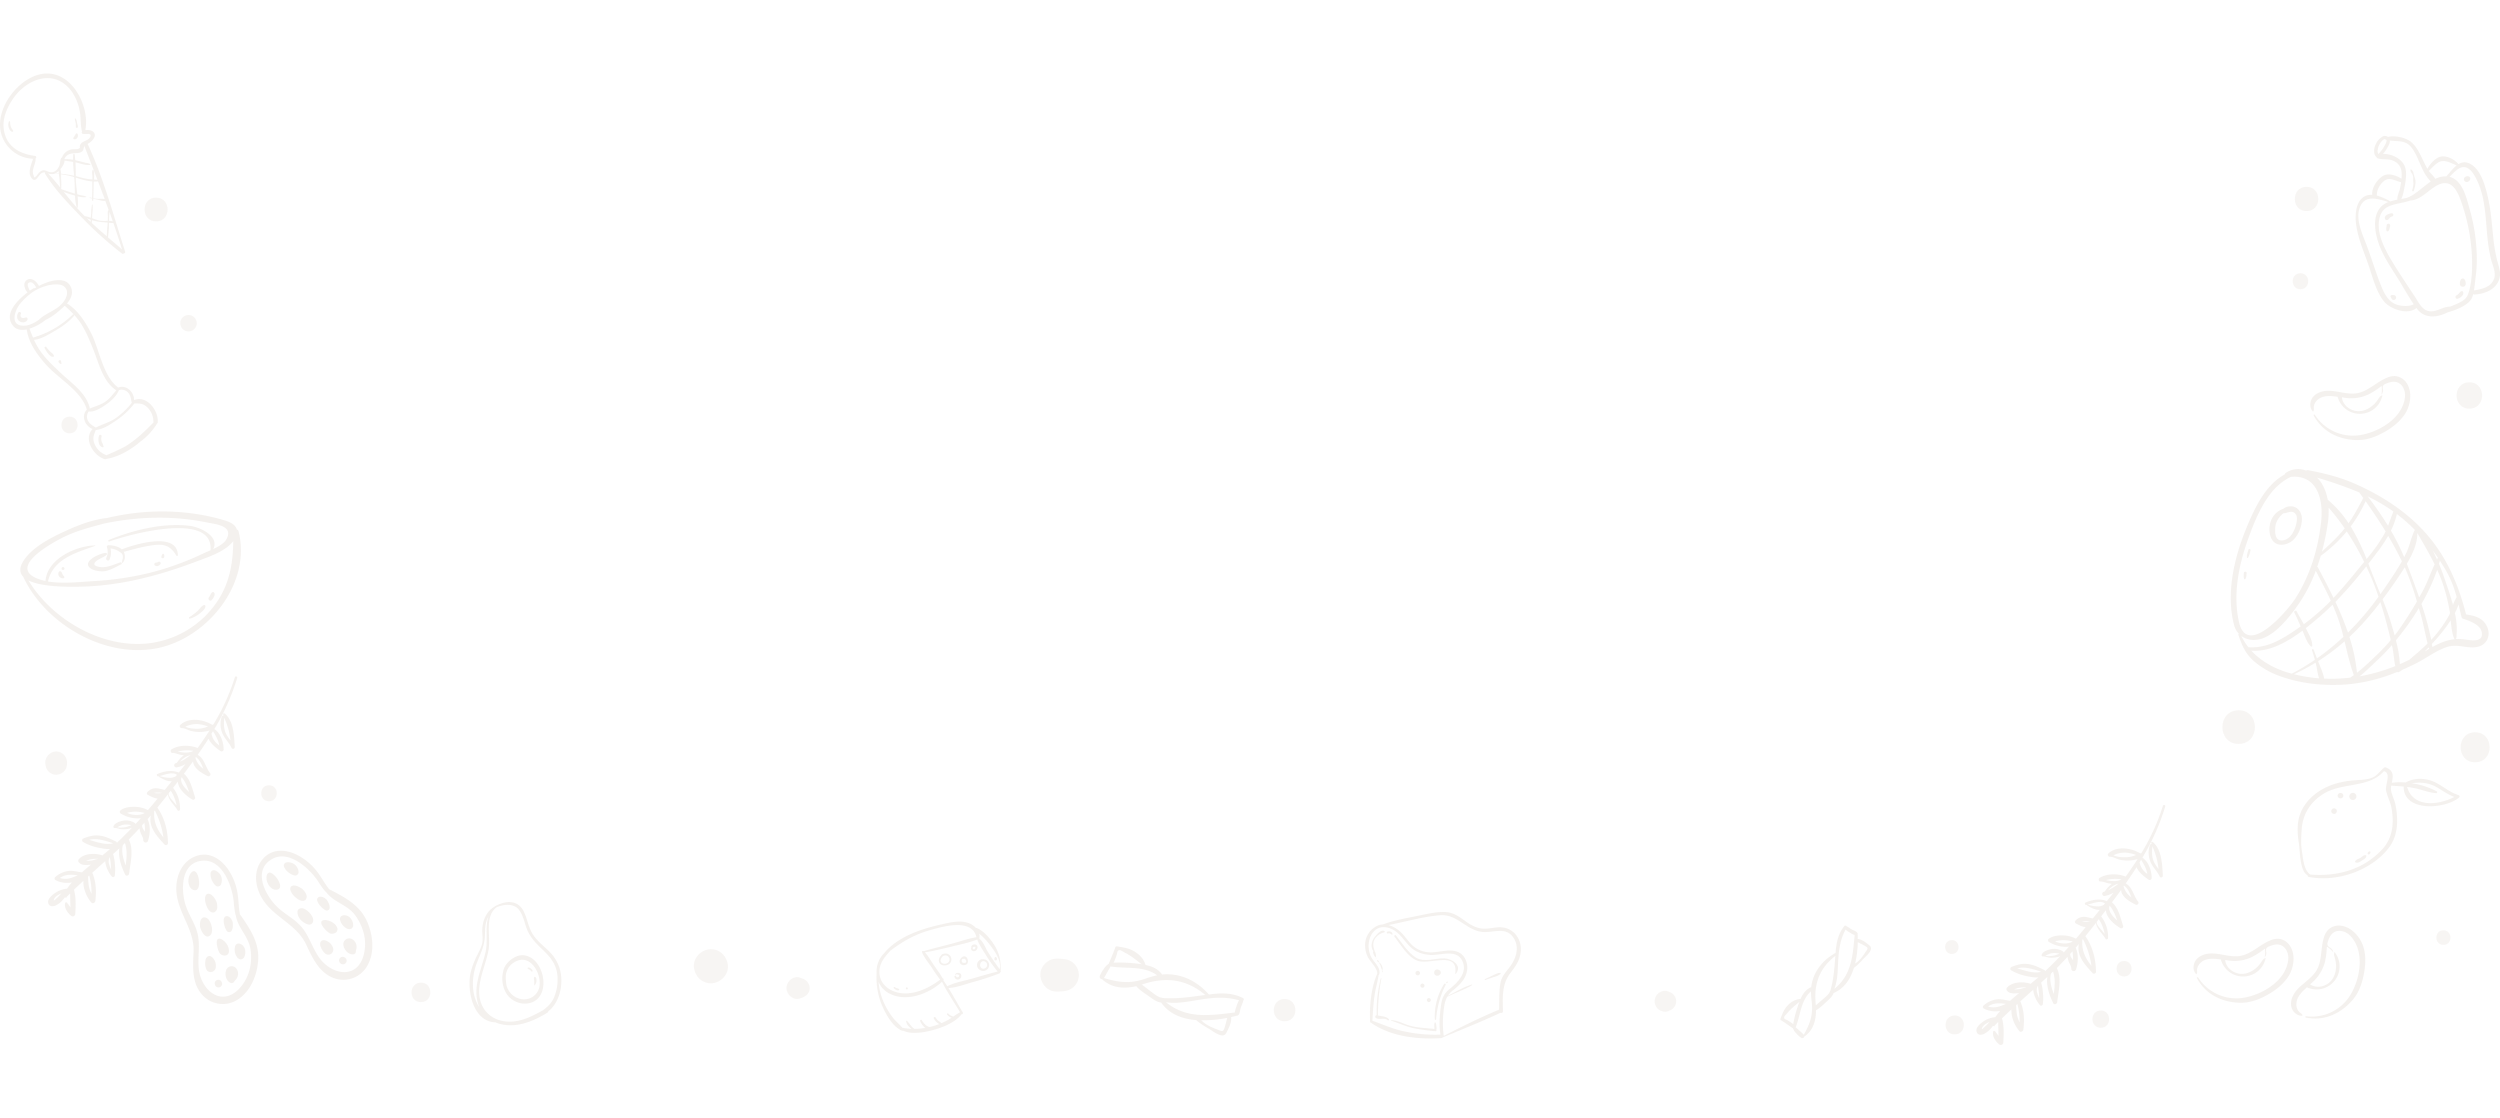 <svg xmlns="http://www.w3.org/2000/svg" xmlns:xlink="http://www.w3.org/1999/xlink" width="1920" height="859" viewBox="0 0 1920 859">
  <defs>
    <clipPath id="clip-path">
      <rect id="Rectangle_39" data-name="Rectangle 39" width="1920" height="859" transform="translate(0 2120)" fill="#fff"/>
    </clipPath>
  </defs>
  <g id="Mask_Group_17" data-name="Mask Group 17" transform="translate(0 -2120)" opacity="0.08" clip-path="url(#clip-path)">
    <g id="Layer_2" data-name="Layer 2" transform="translate(0.004 2176.454)">
      <g id="Layer_2-2" data-name="Layer 2">
        <path id="Path_649" data-name="Path 649" d="M545.972,672.533c-6.84,0-13.4,6.044-13.1,13.1s5.752,13.1,13.1,13.1c6.84,0,13.4-6.044,13.1-13.1S553.326,672.533,545.972,672.533Z" fill="#9d8167"/>
        <path id="Path_650" data-name="Path 650" d="M986.547,710.781c-11.02,0-11.081,17.125,0,17.125S997.588,710.781,986.547,710.781Z" fill="#9d8167"/>
        <path id="Path_651" data-name="Path 651" d="M1501.212,723.443c-9.338,0-9.358,14.516,0,14.516S1510.57,723.443,1501.212,723.443Z" fill="#9d8167"/>
        <path id="Path_652" data-name="Path 652" d="M1613.4,719.605c-8.532,0-8.552,13.266,0,13.266S1621.95,719.605,1613.4,719.605Z" fill="#9d8167"/>
        <path id="Path_653" data-name="Path 653" d="M1499.005,665.552c-6.85,0-6.86,10.647,0,10.647S1505.876,665.552,1499.005,665.552Z" fill="#9d8167"/>
        <path id="Path_654" data-name="Path 654" d="M1719.288,489.028c-16.631,0-16.661,25.848,0,25.848S1735.949,489.028,1719.288,489.028Z" fill="#9d8167"/>
        <path id="Path_655" data-name="Path 655" d="M1631.288,681.569c-7.656,0-7.666,11.9,0,11.9S1638.923,681.569,1631.288,681.569Z" fill="#9d8167"/>
        <path id="Path_656" data-name="Path 656" d="M1876.532,658.017c-7.213,0-7.223,11.212,0,11.212S1883.7,658.017,1876.532,658.017Z" fill="#9d8167"/>
        <path id="Path_657" data-name="Path 657" d="M1900.889,505.941c-14.828,0-14.848,23.048,0,23.048S1915.737,505.941,1900.889,505.941Z" fill="#9d8167"/>
        <path id="Path_658" data-name="Path 658" d="M1283.79,706.2a16.872,16.872,0,0,0-2.952-1.31c-2.468-1.007-6.044.161-7.746,2.015a7.968,7.968,0,0,0,0,11.262c1.823,1.823,5.208,3.082,7.746,2.015a16.859,16.859,0,0,0,2.952-1.31,7.474,7.474,0,0,0,0-12.672Z" fill="#9d8167"/>
        <path id="Path_659" data-name="Path 659" d="M144.783,185.449a6.316,6.316,0,1,0,6.316,6.316A6.386,6.386,0,0,0,144.783,185.449Z" fill="#9d8167"/>
        <path id="Path_660" data-name="Path 660" d="M53.388,263.527c-8.24,0-8.26,12.813,0,12.813S61.659,263.527,53.388,263.527Z" fill="#9d8167"/>
        <path id="Path_661" data-name="Path 661" d="M206.593,546.607c-7.928,0-7.938,12.32,0,12.32S214.561,546.607,206.593,546.607Z" fill="#9d8167"/>
        <path id="Path_662" data-name="Path 662" d="M49.792,524.173a8.3,8.3,0,0,0-6.618-3.516,8.7,8.7,0,0,0-5.963,2.669,8.6,8.6,0,0,0-2.468,5.963,18.907,18.907,0,0,0,.524,3.223,8.26,8.26,0,0,0,7.908,6.044c3.485-.161,7.1-2.418,7.908-6.044C51.757,529.472,51.777,526.752,49.792,524.173Z" fill="#9d8167"/>
        <path id="Path_663" data-name="Path 663" d="M323.272,698.23c-9.62,0-9.63,14.949,0,14.949S332.912,698.23,323.272,698.23Z" fill="#9d8167"/>
        <path id="Path_664" data-name="Path 664" d="M616.284,695.057l-1.813-.655c-5.127-1.843-10.446,2.911-10.446,7.958s5.329,9.8,10.446,7.958l1.813-.655c3.022-1.1,5.722-3.828,5.56-7.3a7.938,7.938,0,0,0-5.561-7.3Z" fill="#9d8167"/>
        <path id="Path_665" data-name="Path 665" d="M818.9,680.39a40.439,40.439,0,0,0-7.3-.584c-6.6-.232-12.914,5.963-12.612,12.612s5.55,12.864,12.612,12.612a34.848,34.848,0,0,0,7.3-.584,12.32,12.32,0,0,0,0-24.055Z" fill="#9d8167"/>
        <path id="Path_666" data-name="Path 666" d="M1771.427,87.013c-12.007,0-12.027,18.656,0,18.656S1783.455,87.013,1771.427,87.013Z" fill="#9d8167"/>
        <path id="Path_667" data-name="Path 667" d="M1766.743,153.406c-7.907,0-7.928,12.289,0,12.289S1774.671,153.406,1766.743,153.406Z" fill="#9d8167"/>
        <path id="Path_668" data-name="Path 668" d="M1896.457,237.155c-13.025,0-13.1,20.247,0,20.247S1909.5,237.155,1896.457,237.155Z" fill="#9d8167"/>
        <path id="Path_669" data-name="Path 669" d="M65.547,43.517C69.214,24.367,54.3-3.344,32.235.332,14.022,3.364-3.7,26.755.665,45.229a26.342,26.342,0,0,0,24.78,20.247c-1.471,4.4-4.291,10.537-1.41,14.526,2.418,3.364,3.908,1.1,5.641-1.108s2.911-3.244,5.037-2.861a.937.937,0,0,0,0,1.078c7.464,12.148,17.8,22.776,27.641,32.98a289.3,289.3,0,0,0,31.227,28.115,1.078,1.078,0,0,0,1.481-.06,1.007,1.007,0,0,0,1.078-1.229C87.134,109.1,79.68,80.687,67.29,54.094l.161-.081c2.579-1.471,7.092-5.288,4.694-8.683C70.946,43.637,67.934,43.134,65.547,43.517Zm9.3,38.2a24.073,24.073,0,0,0-2.68-.3c.212-2.8.373-6.225-.524-7.293a.322.322,0,0,0-.5,0c-.766.957-.2,3.657-.191,4.865v2.337a31.6,31.6,0,0,1-3.455-.272A78.312,78.312,0,0,1,59.1,79.035c-.292-.081-.584-.131-.876-.212-.071-3.506-.071-7.051-.262-10.557l1.138.242c3.022.685,7.051,2.256,10.073,1.632a.324.324,0,0,0,.151-.574c-1.35-.816-3.092-.856-4.6-1.249-1.823-.473-3.636-1.007-5.47-1.41-.494-.121-1.007-.212-1.451-.312-.121-1.541-.272-3.022-.514-4.573a.524.524,0,0,0-1.007,0c-.111,1.4-.151,2.81-.151,4.221a37.271,37.271,0,0,0-6.769-.484h0c1.169-2.579,3.022-4.029,6.648-4.462,2.176-.292,4.614.111,6.568-1.128,1.8-1.138,1.31-2.1,1.954-3.677.322-.776-.181-.484.212-1.007C68.1,64.227,71.52,72.971,74.845,81.714ZM86.63,113.546a12.894,12.894,0,0,0-2.871-.383c0-1.179.05-2.357.1-3.536a23.007,23.007,0,0,0,.171-3.445C84.908,108.63,85.764,111.088,86.63,113.546Zm-6.2-17.125a29.213,29.213,0,0,0-4.986-.111,22.886,22.886,0,0,1-3.777-.554c.121-3.657.222-7.3.252-10.96,0-.423.05-1.078.111-1.833a20.58,20.58,0,0,0,3.223-.141q2.619,6.83,5.178,13.609ZM49.54,66.887c2.226.3,4.422.635,6.618,1.058.091,3.536.423,7.051.735,10.617A68.226,68.226,0,0,0,46.9,77.01a13.73,13.73,0,0,0-.524-3.566C48.13,71.44,49.55,68.952,49.54,66.887ZM46.962,88.474a42.559,42.559,0,0,0,0-6.85c-.071-1.269,0-2.76-.06-4.231a69.847,69.847,0,0,1,10.073,2.166c.081,1.007.161,2.015.232,2.962.212,3.022.191,6.386.312,9.721-.433-.131-.886-.232-1.32-.363-3.022-.9-5.963-1.964-8.895-2.972ZM45.169,76.9c-.8,0-1.592-.111-2.4-.141a.111.111,0,1,0,0,.222c.826.05,1.642.161,2.458.252.171,1.481.433,3.022.514,4.271.131,2.015.212,4.029.5,6.044-3.022-3.737-6.135-7.4-9.419-10.9a7.233,7.233,0,0,0,5.248.222A9.59,9.59,0,0,0,45.1,74.855a17.789,17.789,0,0,0,.071,2.045Zm3.7,13.931a57.215,57.215,0,0,0,7.4,2.559l1.33.363a38.541,38.541,0,0,0,1.34,9.136c.121.383.705.252.745-.1a37.865,37.865,0,0,0-.111-8.5,17.125,17.125,0,0,0,6.527.675.212.212,0,0,0,0-.4c-1.36-.735-3.1-.826-4.593-1.2-.715-.181-1.42-.393-2.136-.584-.383-3.314-.9-6.638-1.068-9.721-.06-1.007-.091-2.065-.121-3.113.635.191,1.279.363,1.914.574a47.345,47.345,0,0,0,10.8,2.377v2.156c0,3.506-.091,7.051-.191,10.527l-1.692-.393c-.262-.06-.312.353-.05.413.574.141,1.158.252,1.733.383v1.35c0,.453.876.7.9.111V96.18c1.37.292,2.75.574,4.11.907,1.007.242,3.838,1.118,5.127.655q1.34,3.606,2.659,7.223a.232.232,0,0,0-.322.071c-.735,1.189-.312,3.143-.322,4.5s-.05,2.438-.121,3.647c-2.337,0-4.765.191-6.739-.3a52.48,52.48,0,0,1-5.288-1.753c.06-1.148.131-2.307.2-3.455a34.43,34.43,0,0,0,.252-6.789c0-.242-.423-.322-.494-.06a34.49,34.49,0,0,0-.665,6.739c-.071,1.078-.161,2.166-.252,3.244a26.089,26.089,0,0,0-4.261-1.179.423.423,0,0,0-.3.06c-.655-.655-1.32-1.31-1.964-2.015-5.087-5.3-9.711-11.091-14.344-16.843Zm21.647,24h0c.05-.715.091-1.44.141-2.156a37.806,37.806,0,0,0,5.339,1.148c2.015.3,4.029.433,6.044.594l.665.071v.534c-.322,3.294-.625,6.658-.7,9.983C78.088,121.7,74.26,118.321,70.513,114.835Zm-3.868-3.707c1.007.443,2.015.846,3.022,1.189,0,.544-.081,1.088-.121,1.632-.937-.937-1.914-1.874-2.881-2.821Zm27.037,23.924c-3.576-3.092-7.2-6.114-10.8-9.237a69.174,69.174,0,0,0,.8-10.375c0-.262,0-.534,0-.8a13.367,13.367,0,0,0,3.364.151Q90.569,124.838,93.682,135.053ZM69.234,48.845c-1.743,3.193-6.527,2.821-7.787,6.266-.534,1.471.484,1.541-.363,2.236-1.551,1.269-4.674.554-6.517,1.007a9.852,9.852,0,0,0-6.94,6.044l-.151.081c-1.481,1.108-1.169,4.462-1.823,6.155-1.007,2.549-2.841,4.9-5.762,5.188-3.657.373-5.3-3.143-8.945-.494-1.38,1.007-2.146,2.528-3.354,3.687s-1.1,1.42-2.015-1.31c-1.4-4.17,1.974-8.2,1.743-12.42a1.088,1.088,0,0,0-.524-2.015C16.258,61.86,6.729,57.307,3.626,46.347c-2.619-9.3.635-18.142,5.732-26.019C19.723,4.3,41.381-4.412,54.809,13.448A37.664,37.664,0,0,1,61.044,27.9c1.219,5.359.584,11.081,1.853,16.309a1.46,1.46,0,0,0,.121.282,1.39,1.39,0,0,0-.232.9,1.007,1.007,0,0,0,.081.312,1.189,1.189,0,0,0,.947.715C66.081,46.649,71.107,45.431,69.234,48.845Z" fill="#734b26"/>
        <path id="Path_670" data-name="Path 670" d="M6.8,36.919a6.961,6.961,0,0,0-.071,4.553c.393,1.249,1.31,3.143,2.8,3.264a.484.484,0,0,0,.524-.534c0-.705-.484-1.108-.866-1.642a6.356,6.356,0,0,1-.856-1.632,13.821,13.821,0,0,1-.614-3.9.494.494,0,0,0-.917-.111Z" fill="#734b26"/>
        <path id="Path_671" data-name="Path 671" d="M58.143,46.448a2.4,2.4,0,0,0-.131.312h0a4.029,4.029,0,0,0-.332.554h0a1.1,1.1,0,0,0-.071.151v-.081h0a3.566,3.566,0,0,0-.3.494l-.1.191-.091.121c-.111.151-.534.907-.242.433a2.686,2.686,0,0,0-.222.363c-.06.131,0,.1,0,.081h0a.785.785,0,0,0,.766,1.37h0a3.828,3.828,0,0,0,.463,0,1.863,1.863,0,0,0,.745-.322,3.163,3.163,0,0,0,1.007-1.32c.3-.735.373-2.418-.584-2.79C58.647,45.793,58.324,46.075,58.143,46.448Z" fill="#734b26"/>
        <path id="Path_672" data-name="Path 672" d="M57.68,47.344l-.06.1v-.071Z" fill="#734b26"/>
        <path id="Path_673" data-name="Path 673" d="M58.032,34.582a.282.282,0,0,0-.494.141,8.754,8.754,0,0,0,.554,3.022,20.742,20.742,0,0,1,.141,3.314c.081,1.007,1.662.806,1.582-.212-.091-1.179-.534-2.2-.715-3.354A5.288,5.288,0,0,0,58.032,34.582Z" fill="#734b26"/>
        <path id="Path_674" data-name="Path 674" d="M81.654,371.926c-.745,1.632,1.7,3.022,2.4,1.4a13.609,13.609,0,0,0,.806-8.6A15.523,15.523,0,0,1,91.8,367.3c1.692,1.158,2.6,1.8,2.579,4.029,0,1.561-.675,2.71-.725,4.231a.3.3,0,0,0,.514.212c2.075-1.9,2.186-5.853.886-8.421,6.044-1.531,12.088-3.375,18.293-4.432,9.721-1.672,16.4-2.4,22.06,7.293a.655.655,0,0,0,1.209-.332c-.544-18.656-34.2-7.847-43.073-4.442-2.639-2.347-7-3.092-10.285-3.193a1.189,1.189,0,0,0-1.138,1.5A11,11,0,0,1,81.654,371.926Z" fill="#734b26"/>
        <path id="Path_675" data-name="Path 675" d="M68.861,379.491c2.438,2.307,7.857,3.1,11.02,2.77,4.553-.484,9.167-3.385,13.216-5.319.846-.4.252-1.823-.645-1.521C86.671,377.345,81,380.377,74.8,378.6c-4.352-1.249-1.823-3.737.917-5.359,2.105-1.239,4.382-2.015,6.2-3.626a.846.846,0,0,0-.594-1.42C77.564,368.168,63.25,374.162,68.861,379.491Z" fill="#734b26"/>
        <path id="Path_676" data-name="Path 676" d="M121.585,375.079a3.022,3.022,0,0,1-1.864.554c-1.138,0-1.723,1.743-.6,2.246a2.77,2.77,0,0,0,2.408.252,4.281,4.281,0,0,0,1.672-1.39C123.851,375.734,122.521,374.364,121.585,375.079Z" fill="#734b26"/>
        <path id="Path_677" data-name="Path 677" d="M125.1,368.864A3.244,3.244,0,0,0,123.972,371c-.4,1.461,1.954,1.874,2.1.282a3.022,3.022,0,0,0-.272-2.236.514.514,0,0,0-.7-.181Z" fill="#734b26"/>
        <path id="Path_678" data-name="Path 678" d="M46.982,382.6a1.148,1.148,0,0,0-1.622,0,3.022,3.022,0,0,0,0,3.536,3.818,3.818,0,0,0,3.133,1.581c1.007.06,1.2-1.3.494-1.813C47.969,385.162,47.747,383.571,46.982,382.6Z" fill="#734b26"/>
        <path id="Path_679" data-name="Path 679" d="M48.493,379.068a1.118,1.118,0,1,0,1.012,1.113,1.118,1.118,0,0,0-1.012-1.113Z" fill="#734b26"/>
        <path id="Path_680" data-name="Path 680" d="M183.2,351.558a1.854,1.854,0,0,0-1.35-1.37c-.927-3.606-4.956-5.661-9.5-7.051-28.92-8.623-60.732-8.844-90.146-1.753-10.809,1.148-21.718,5.3-31.358,9.711-10.668,4.875-23.813,11.413-31.227,20.922-5.107,6.578-4.916,11.212-1.773,14.475,17.125,36.767,63.3,63.089,103.392,54.768C159.309,433.4,193.347,391.72,183.2,351.558ZM48.16,356.393c10.365-5.218,20.952-7.827,31.761-10.768,26.019-5.43,52.724-6.225,78.964-.836,6.628,1.36,21.154,2.468,14.8,13.236-1.7,2.881-5.822,5.238-9.912,7.162,4.946-9.62-9.751-16.752-17.84-17.759-20.57-2.579-43.406,3.123-62.323,10.809-.725.292-.433,1.491.332,1.209,14.3-5.208,80.324-23.6,77.715,6.7-2.1.937-4.029,1.753-5.581,2.478a217.584,217.584,0,0,1-41.9,15.06,234.231,234.231,0,0,1-42.308,6.155c-10.446.665-23.783,2.176-35.055.292,4.009-17.417,21.486-22.05,36.173-27.339.191-.071.171-.373,0-.363-14.818.4-36.727,10.295-38.047,27.309a38.934,38.934,0,0,1-5.52-1.551C5.691,379.41,39.074,360.966,48.16,356.393Zm70.352,80.586c-36.546,6.538-77.665-16.117-96.7-47.7,10.647,5.4,32.164,4.956,39.356,4.845,30.8-.494,61.135-8.512,89.773-19.391,8.522-3.234,22.04-7.474,28.205-15.593-.252,16.228-2.458,31.1-11.766,45.541A73.626,73.626,0,0,1,118.5,436.959Z" fill="#734b26"/>
        <path id="Path_681" data-name="Path 681" d="M156.63,408.25c-2.015.685-3.274,3.022-4.825,4.462a45.422,45.422,0,0,1-6.386,4.8c-.584.363-.212,1.37.484,1.148a21.527,21.527,0,0,0,7.132-3.707c1.773-1.41,4.583-3.395,4.745-5.832a.907.907,0,0,0-1.148-.876Z" fill="#734b26"/>
        <path id="Path_682" data-name="Path 682" d="M163.4,398.2c-1.511.635-1.864,2.8-2.9,4.029-1.269,1.461.856,3.6,2.136,2.136,1.108-1.269,3.274-4.331,1.551-5.9a.806.806,0,0,0-.786-.262Z" fill="#734b26"/>
        <path id="Path_683" data-name="Path 683" d="M402.8,677.267c-5.419-.836-11.081,2.951-14.163,7.172a13.266,13.266,0,0,0-2.3,5.661,22.242,22.242,0,0,0,2.921,17.014c6.477,9.338,21.909,10.315,26.714-1.169C420.137,695.983,414.637,679.1,402.8,677.267Zm10.476,27.1c-4.745,9.338-17.417,8.441-22.554,0a17.769,17.769,0,0,1-1.783-4.029c-.363-3.254-.907-6.427-.141-9.62a16.768,16.768,0,0,1,1.3-3.274,14.264,14.264,0,0,1,9.761-6.729c10.617-1.41,17.628,15.352,13.408,23.662Z" fill="#734b26"/>
        <path id="Path_684" data-name="Path 684" d="M410.245,700.234a.131.131,0,0,0,.222.091A4.956,4.956,0,0,0,412,697.071c.06-1.007,0-2.72-1.007-3.254a.524.524,0,0,0-.715.191c-.463.876,0,1.9,0,2.861A23.78,23.78,0,0,1,410.245,700.234Z" fill="#734b26"/>
        <path id="Path_685" data-name="Path 685" d="M407.354,687.139c-.554-.363-1.43-.776-2.015-.353a.383.383,0,0,0-.131.514,3.394,3.394,0,0,0,1.38.9,3.869,3.869,0,0,1,1.37,1.229c.433.645,1.471.06,1.007-.615a5.278,5.278,0,0,0-1.612-1.672Z" fill="#734b26"/>
        <path id="Path_686" data-name="Path 686" d="M421.376,673.832c-4.029-3.888-8.512-7.354-11.7-11.977-3.888-5.661-4.493-12.249-7.414-18.233-4.563-9.348-14.193-8.522-22.161-4.029a.565.565,0,0,0-.242.252c-6.719,3.717-9.509,11.453-9.489,18.837,0,3.022.645,6.145,0,9.187s-2.216,5.943-3.606,8.764a64.41,64.41,0,0,0-5.137,13.125c-3.364,13.639,1.209,38.279,18.887,38.974a28.033,28.033,0,0,0,6.255,1.8c11.826,1.954,23.692-3.123,33.544-9.217a1.531,1.531,0,0,0,.745-1.078c5.752-4.3,9.066-12.38,9.791-19.028C432.053,690.322,429.122,681.427,421.376,673.832ZM366.2,683.1c2.418-6.266,5.369-11.937,6.044-18.736.433-4.029,0-8.169,1.007-12.148a20.91,20.91,0,0,1,1.924-4.946c-2.78,8.21-.342,18.565-2.176,27.027-2.74,12.632-9.257,24.669-6.427,37.936a23.17,23.17,0,0,0,1.7,5.037c-6.386-9.288-6.386-22.957-2.065-34.169Zm58.687,27.742c-2.015,3.9-4.765,6.245-8.008,8.673-8.723,4.785-17.9,9.539-28.205,8.552-12.088-1.158-20.358-9.882-20.67-22.04-.292-11.423,5.319-22.161,7.233-33.242,1.723-9.963-3.364-25.516,6.205-32.5a.678.678,0,0,0,.081-.081c5.158-2.015,12.36-3.022,16.45,1.4,3.687,4.029,4.654,10.154,6.548,15.11,2.549,6.689,7.112,11.353,12.219,16.188,6.951,6.578,11.524,12.632,11.463,22.685a33.8,33.8,0,0,1-3.3,15.251Z" fill="#734b26"/>
        <path id="Path_687" data-name="Path 687" d="M282.2,651.933c-5.46-12.964-16.923-19.049-28.86-25.183a2.015,2.015,0,0,0-.4-.131c-3.465-4.221-5.963-9.217-9.318-13.549a45.139,45.139,0,0,0-15.724-13.1c-9.066-4.382-19.391-4.7-26.291,3.566-7.253,8.693-5.832,20.771-.322,29.948,8.824,14.7,26.372,19.6,33.816,35.408,4.936,10.486,10.134,22.252,22.161,26.12a21.083,21.083,0,0,0,24.972-10.033C287.834,674.91,286.5,662.157,282.2,651.933Zm-2.75,24.508c-4.966,20-25.264,15.785-34.612,2.156-4.795-6.991-7.212-15.362-12.41-22.111-4.936-6.417-12.33-9.983-18.323-15.291-9.711-8.593-21.214-29.3-4.714-38.158,12.823-6.88,28.6,7.867,34.7,17.125,2.4,3.657,4.3,6.658,6.971,9.187a1.923,1.923,0,0,0,.1.171c6.1,7.353,15.795,8.985,21.748,17.125,6.225,8.653,9.136,19.361,6.538,29.8Z" fill="#734b26"/>
        <path id="Path_688" data-name="Path 688" d="M208.225,614.017a2.166,2.166,0,0,0-2.347.1c-1.672,1.4-1.31,5.037-.655,6.85,1.007,2.821,3.586,6.044,6.9,5.9C218.953,626.558,212.637,615.921,208.225,614.017Z" fill="#734b26"/>
        <path id="Path_689" data-name="Path 689" d="M227.032,615.921A2.579,2.579,0,0,0,229.268,613a8.059,8.059,0,0,0-4.13-6.276c-1.571-.826-4.775-1.582-6.3-.282a2.488,2.488,0,0,0-.534,3.163,11.635,11.635,0,0,0,4.7,4.966C224.11,615.206,225.732,616.082,227.032,615.921Z" fill="#734b26"/>
        <path id="Path_690" data-name="Path 690" d="M235.423,633.146c.685-2.2-1.39-5.158-2.891-6.578s-5.762-3.677-8-2.77C218,626.468,232.965,641.064,235.423,633.146Z" fill="#734b26"/>
        <path id="Path_691" data-name="Path 691" d="M237.1,643.915c-1.511-1.38-3.848-3.2-6.044-2.81-4.785.846-2.015,7.162.131,9.207s7.545,5.631,9.167,1.259C241.306,648.992,238.868,645.516,237.1,643.915Z" fill="#734b26"/>
        <path id="Path_692" data-name="Path 692" d="M250.684,642.8a2.115,2.115,0,0,0,2.438-1.733c.383-2.015-.937-4.593-2.015-6.165-1.279-1.833-5.158-3.888-7.051-1.823C241.648,635.624,248.226,642.424,250.684,642.8Z" fill="#734b26"/>
        <path id="Path_693" data-name="Path 693" d="M255.861,652.235c-1.843-1.279-5.037-2.458-7.283-2.015-5.6,1.058,2.73,9.489,4.956,10.214,1.843.594,4.6,0,5.43-2.015C259.951,656.194,257.594,653.4,255.861,652.235Z" fill="#734b26"/>
        <path id="Path_694" data-name="Path 694" d="M265.935,656.405a4.029,4.029,0,0,0,3.838.423,3.022,3.022,0,0,0,1.41-2.105,5.731,5.731,0,0,0-.191-2.579,9.007,9.007,0,0,0-1.42-2.952,7.051,7.051,0,0,0-2.176-1.964c-3.022-1.682-7.243-.635-6.044,3.4A10.073,10.073,0,0,0,265.935,656.405Z" fill="#734b26"/>
        <path id="Path_695" data-name="Path 695" d="M246.01,667.456a4.926,4.926,0,0,0,.363,3.445,12.421,12.421,0,0,0,3.546,5.107,3.737,3.737,0,0,0,5.48-1.148c1.38-2.287,0-4.775-1.531-6.568S247.229,663.729,246.01,667.456Z" fill="#734b26"/>
        <path id="Path_696" data-name="Path 696" d="M270.236,664.736a4.513,4.513,0,0,0-6.528,4.634c.544,3.546,3.626,7.253,7.424,7.132a2.216,2.216,0,0,0,2.176-2.176c0-1.007.5-2.015.544-3.1a7.536,7.536,0,0,0-.433-2.851,6.517,6.517,0,0,0-3.183-3.637Z" fill="#734b26"/>
        <path id="Path_697" data-name="Path 697" d="M264.807,678.939l-.282-.161a2.758,2.758,0,0,0-3.344,4.321l.242.212a2.79,2.79,0,1,0,3.375-4.382Z" fill="#734b26"/>
        <path id="Path_698" data-name="Path 698" d="M198.212,681.881c1.269-14.012-5.984-24.76-13.659-35.76a2.017,2.017,0,0,0-.292-.3c-1.078-5.349-.937-10.929-1.853-16.339a45.139,45.139,0,0,0-7.726-18.958c-5.913-8.059-14.908-13.266-24.881-9.207-10.486,4.261-14.908,15.593-14.354,26.281.886,17.125,14.1,29.7,13.216,47.153-.564,11.574-1.511,24.408,7.273,33.464a21.084,21.084,0,0,0,26.755,2.911C192.4,704.838,197.2,692.931,198.212,681.881Zm-13.941,20.348c-13.78,15.311-29.716,2.075-31.57-14.354-.947-8.421.846-16.953-.564-25.344-1.35-7.988-6.185-14.606-9-22.111-4.543-12.148-4.966-35.831,13.77-35.891,14.546,0,21.557,20.378,22.574,31.469.4,4.352.675,7.9,1.833,11.383a1.921,1.921,0,0,0,0,.2c1.934,9.358,9.721,15.352,11.131,25.385,1.481,10.446-.987,21.265-8.18,29.253Z" fill="#734b26"/>
        <path id="Path_699" data-name="Path 699" d="M150.727,613.644a2.166,2.166,0,0,0-2.125-1.007c-2.136.453-3.526,3.838-3.8,5.742-.423,2.962.312,7.051,3.314,8.451C154.313,629.741,153.728,617.4,150.727,613.644Z" fill="#734b26"/>
        <path id="Path_700" data-name="Path 700" d="M166.431,624.161a2.579,2.579,0,0,0,3.344-1.531,8.059,8.059,0,0,0-.7-7.484c-1.007-1.471-3.475-3.646-5.43-3.2a2.488,2.488,0,0,0-1.964,2.538,11.635,11.635,0,0,0,1.823,6.6C164.195,622.166,165.2,623.7,166.431,624.161Z" fill="#734b26"/>
        <path id="Path_701" data-name="Path 701" d="M165.746,643.32c1.632-1.612,1.2-5.208.544-7.162s-3.354-5.953-5.762-6.2C153.5,629.228,159.853,649.153,165.746,643.32Z" fill="#734b26"/>
        <path id="Path_702" data-name="Path 702" d="M162.18,653.615c-.685-1.924-1.894-4.634-4.029-5.329-4.624-1.5-5.168,5.359-4.211,8.19s4.029,8.522,7.495,5.419C163.489,660.072,162.976,655.862,162.18,653.615Z" fill="#734b26"/>
        <path id="Path_703" data-name="Path 703" d="M174.681,659a2.105,2.105,0,0,0,2.962-.383c1.259-1.561,1.33-4.493,1.1-6.4-.272-2.226-2.72-5.853-5.389-4.926C170.067,648.448,172.686,657.524,174.681,659Z" fill="#734b26"/>
        <path id="Path_704" data-name="Path 704" d="M174.862,669.793c-1.007-2.015-3.264-4.523-5.47-5.208-5.44-1.692-2.015,9.66-.423,11.343,1.35,1.39,4.09,2.115,5.732.786C176.575,675.182,175.8,671.616,174.862,669.793Z" fill="#734b26"/>
        <path id="Path_705" data-name="Path 705" d="M181.762,678.184a4.03,4.03,0,0,0,3.183,2.176,3.022,3.022,0,0,0,2.226-1.2,5.732,5.732,0,0,0,1.007-2.367,9.006,9.006,0,0,0,.141-3.274,7.051,7.051,0,0,0-1.007-2.76c-1.843-2.891-6.044-3.959-6.92.171a10.073,10.073,0,0,0,1.37,7.253Z" fill="#734b26"/>
        <path id="Path_706" data-name="Path 706" d="M158.977,678.577a4.926,4.926,0,0,0-1.3,3.213,12.421,12.421,0,0,0,.725,6.165,3.737,3.737,0,0,0,5.369,1.561c2.3-1.37,2.246-4.221,1.743-6.517C164.97,680.531,161.8,675.867,158.977,678.577Z" fill="#734b26"/>
        <path id="Path_707" data-name="Path 707" d="M181.631,687.562a4.513,4.513,0,0,0-7.938,1.007c-1.189,3.385-.212,8.059,3.2,9.781a2.216,2.216,0,0,0,2.941-.9c.524-.886,1.41-1.571,1.944-2.478a7.536,7.536,0,0,0,1.007-2.72,6.507,6.507,0,0,0-1.158-4.694Z" fill="#734b26"/>
        <path id="Path_708" data-name="Path 708" d="M170.158,697.565l-.171-.272A2.773,2.773,0,0,0,165,699.58l.121.3a2.79,2.79,0,1,0,5.037-2.277Z" fill="#734b26"/>
        <path id="Path_709" data-name="Path 709" d="M102.959,250.825c.1-6.316-6.125-12.088-12.289-9.6a1.32,1.32,0,0,0-.272-.3c-11.494-8.9-13.992-28.87-20.408-41.472-4.281-8.411-10.224-17.789-18.555-22.866,2.921-3.395,4.966-7.575,3.2-12.088-3.506-9.066-15.936-5.933-24.76-1.33-1.592-3.485-6.044-7.313-9.691-4.231-1.763,1.471-1.793,3.828-1.007,5.842a7.313,7.313,0,0,0,2.015,3.344c-8.1,6.044-18.535,16.8-11.121,25.7,2.488,3.022,6.336,3.556,10.486,2.71,1.249,10.154,8.18,19.643,14.757,27.047,9.388,10.567,27.077,20.147,31.227,34.118a1.32,1.32,0,0,0,.191.363c-4.654,4.855-1.521,12.733,4.392,14.929-7.212,7.515.342,20.288,9.167,23.169a1.471,1.471,0,0,0,1.32-.141c9.388-1.531,18.767-6.971,26.09-13.236a48.916,48.916,0,0,0,12.833-13.82,1.471,1.471,0,0,0,.614-1.179C121.736,258.551,112.589,246.856,102.959,250.825ZM22.373,160.568c2.639-1.078,4.211,1.864,5.45,3.687l-1.189.715a.816.816,0,0,0-.917,0c-.826.5-1.753,1.118-2.75,1.813a11.322,11.322,0,0,1-1.32-2.77c-.443-1.169-.755-2.841.715-3.435ZM18.2,193.679c-11.212,0-6.517-11.957-3.113-16.419a53.388,53.388,0,0,1,10.164-9.539,38.9,38.9,0,0,1,11.766-5.037A28.488,28.488,0,0,1,44.6,162c6.407.353,8.462,5.722,5.661,11-4.634,8.744-13.8,9.791-20.288,16.047-3.546,2.448-7.223,4.634-11.786,4.644Zm28.961,36.757c-5.178-4.845-10.345-9.62-14.707-15.231a52.632,52.632,0,0,1-6.336-10.647c5.359-.514,10.476-3.707,15.039-6.336,5.51-3.173,11.554-7.152,15.614-12.088.544-.665-.322-1.582-.957-.957a71.984,71.984,0,0,1-30.472,17.638c-.947-2.206-1.823-4.493-2.7-6.85a40.122,40.122,0,0,0,12.571-6.85c4.886-2.236,9.247-5.943,13.1-9.419.473-.423.947-.866,1.41-1.33,5.188,4.664,9.791,9.167,13.5,15.382s6.205,12.662,8.824,19.25c4.14,10.4,7.051,23.3,16.782,29.988a1.35,1.35,0,0,0,.4.171,1.006,1.006,0,0,0,.081.131c-2.851,3.324-5.147,6.669-9.066,9.177-3.556,2.287-7.585,3.2-11.312,4.906a1.329,1.329,0,0,0,0-.393c-2.649-11.463-13.609-18.877-21.778-26.533Zm20.328,36.123a6.87,6.87,0,0,1,.614-7.051c4.493.816,10.345-3.183,13.861-5.671s7.746-6.386,9.348-10.7a6.85,6.85,0,0,1,7.051,1.9c1.874,2.015,2.226,4.654,2.639,7.233a.907.907,0,0,0,.292.544,59.161,59.161,0,0,1-12.491,11.937c-4.855,3.334-10.295,4.523-15.271,7.223a.947.947,0,0,0-.322-.322C71,270.327,68.649,269.037,67.491,266.559Zm29.082,19.633c-4.734,2.579-9.66,4.755-14.888,7a1.763,1.763,0,0,0-.484-.3,15.191,15.191,0,0,1-8.794-8.9c-1.481-3.969-.222-6.739,1.179-10.194h.06c5.893-.614,11.927-4.795,16.681-8.119a57.418,57.418,0,0,0,12.823-12.279c3.586,0,6.548-.131,9.61,2.619a15.191,15.191,0,0,1,5.037,11.433,1.763,1.763,0,0,0,.1.554c-6.789,6.92-13.075,13.045-21.345,18.192Z" fill="#734b26"/>
        <path id="Path_710" data-name="Path 710" d="M20.267,187.363c-1.068,0-2.216.735-3.294.312a2.069,2.069,0,0,1-1.007-2.9c.826-1.128-1.239-2.377-1.894-1.108a5.691,5.691,0,0,0-.917,3.425,4.362,4.362,0,0,0,1.954,3.294,4.906,4.906,0,0,0,3.657.614c1.158-.3,2.518-1.3,2.4-2.629a.937.937,0,0,0-.9-1.007Z" fill="#734b26"/>
        <path id="Path_711" data-name="Path 711" d="M38.712,213.725a25.323,25.323,0,0,1-3.123-3.606.736.736,0,0,0-1.269.745A17.619,17.619,0,0,0,37.14,215.3c.947,1.007,2.246,2.508,3.8,2.256a.635.635,0,0,0,.433-.755C41.149,215.5,39.6,214.561,38.712,213.725Z" fill="#734b26"/>
        <path id="Path_712" data-name="Path 712" d="M46.911,221.149c.111-1.481-2.478-1.108-1.954.262a2.438,2.438,0,0,0,1.612,1.612c.453.141.957-.443.655-.846a1.39,1.39,0,0,1-.312-1.027Z" fill="#734b26"/>
        <path id="Path_713" data-name="Path 713" d="M77.987,278.738a1.014,1.014,0,0,0-1.954-.544c-.846,2.8-.665,7.928,2.76,8.9a.6.6,0,0,0,.735-.735,24.982,24.982,0,0,0-1.38-3.455,7.384,7.384,0,0,1-.161-4.17Z" fill="#734b26"/>
        <path id="Path_714" data-name="Path 714" d="M1150.964,655.71c-4.12.181-8.159,1.33-12.31,1.007-4.644-.383-8.562-2.428-12.269-5.037-5.117-3.636-9.65-7.293-16.117-7.656-7.575-.423-15.664,1.8-23.048,3.234-8.452,1.642-17.125,3.3-25.274,6.266a12.574,12.574,0,0,0-3.868.9,16.259,16.259,0,0,0-9.62,13.448,20.62,20.62,0,0,0,1.753,10.073c1.793,4.13,7.7,8.9,7.525,13.408-4.724,10.516-6.044,24.871-5.52,36.264a1.007,1.007,0,0,0,.071.816.836.836,0,0,0,.816.665c15.049,10.678,36.073,12.864,53.852,11.7a1.289,1.289,0,0,0,.886-.423c14.818-6.215,29.8-12.148,44.413-18.938a1.42,1.42,0,0,0,2.015-1.289c-.211-10.285-1.007-20.459,5.46-28.981,3.667-4.835,7.132-9.328,8.059-15.523C1169.438,664.837,1162.155,655.217,1150.964,655.71Zm-72.528,79.952c-8.653-1.793-16.218-5.3-24.438-8.18.443-6.729.695-13.418,1.753-20.147.8-5.037,2.266-9.9,3.022-14.9a.705.705,0,0,0,.464-.5c1.35-5.51-3.929-8.985-6.225-13.488-5.158-10.073.3-26.594,14.1-22.071,8.059,2.639,11.081,10.2,17.054,15.311,4.029,3.435,9.247,4.966,14.455,5.248,8,.433,19.885-4.785,24.428,4.573,4.281,8.814-3.435,16.52-9.731,21.577-4.573,3.677-5.883,7.212-6.679,13-1.007,7.323-1.622,14.727-.342,22.04a110.2,110.2,0,0,1-27.842-2.468Zm81.382-49.923c-3.324,4.513-6.739,7.686-7.615,13.468-1.007,6.417-.705,13.246-.856,19.774-14.576,5.973-28.608,13.015-42.61,20.147a1.288,1.288,0,0,0,0-.484,74.015,74.015,0,0,1-.121-17.92c.473-4.755,1.007-8.522,3.022-11.907a.222.222,0,0,0,.282.081c6.044-3.022,12.753-5.278,18.555-8.723a.252.252,0,0,0-.191-.463c-6.376,1.934-12.481,5.641-18.394,8.693a18.644,18.644,0,0,1,4.18-4.462c4.886-3.858,9.681-8.593,10.627-15.06.755-5.127-1.148-10.94-5.812-13.6-7.051-4.029-16.49.4-24.045-.4a20.792,20.792,0,0,1-14.022-7.213c-3.072-3.526-5.45-7.283-9.287-10.073a21.688,21.688,0,0,0-7.162-3.606c13.176-2.518,26.191-6.457,39.588-7.545,13.629-1.108,20.519,12.4,33.685,12.9,7.837.3,16.651-3.888,22.292,3.808,5.268,7.061,2.76,16.006-2.1,22.584Z" fill="#734b26"/>
        <path id="Path_715" data-name="Path 715" d="M1152.132,690.755c-1.813-.121-3.7,1.007-5.319,1.723-2.146,1.007-4.191,2.1-6.376,3.022-.383.161-.111.836.292.685,2.216-.866,4.463-1.511,6.679-2.307,1.692-.6,3.767-1.118,5.037-2.488a.383.383,0,0,0-.312-.635Z" fill="#734b26"/>
        <path id="Path_716" data-name="Path 716" d="M1063.4,658.793c-2.549-2.075-6.407,2.871-7.837,4.684-2.186,2.77-3.213,7.807-.665,10.637a.675.675,0,0,0-.363.836,7.364,7.364,0,0,0,1.763,3.757.232.232,0,0,0,.373-.1,7.264,7.264,0,0,0-.665-4.029.736.736,0,0,0-.473-.473.383.383,0,0,0,.1-.363c-.957-3.244-1.6-5.883.222-9.066a11.443,11.443,0,0,1,7.323-5.087.484.484,0,0,0,.222-.8Z" fill="#734b26"/>
        <path id="Path_717" data-name="Path 717" d="M1056.829,679.2a.211.211,0,1,0,.212.211.211.211,0,0,0-.212-.211Z" fill="#734b26"/>
        <path id="Path_718" data-name="Path 718" d="M1057.695,681.7a2.759,2.759,0,0,0,1.138.927.211.211,0,0,0,.262-.2,2.74,2.74,0,0,0-.655-1.3.473.473,0,1,0-.745.574Z" fill="#734b26"/>
        <path id="Path_719" data-name="Path 719" d="M1061.362,688.328a.242.242,0,0,0,.373,0c.4-.907-.091-2.146-.453-3.022a5.4,5.4,0,0,0-2.015-2.579.081.081,0,0,0-.111.081c.393,1.007.907,1.954,1.269,2.962a8.923,8.923,0,0,0,.937,2.559Z" fill="#734b26"/>
        <path id="Path_720" data-name="Path 720" d="M1061.291,689.073a4.028,4.028,0,0,0,.292,1.1c.091.171.322.071.332-.091a4.121,4.121,0,0,0-.161-1.128C1061.724,688.64,1061.231,688.771,1061.291,689.073Z" fill="#734b26"/>
        <path id="Path_721" data-name="Path 721" d="M1061.1,693.153a.091.091,0,1,0-.091-.091A.091.091,0,0,0,1061.1,693.153Z" fill="#734b26"/>
        <path id="Path_722" data-name="Path 722" d="M1058.259,723.423a149.609,149.609,0,0,1,2.629-28.387c.05-.282-.363-.4-.433-.121a102.531,102.531,0,0,0-3.163,28.306,1.169,1.169,0,0,0-.564,2.156c2.841,1.712,6.467-.645,9.066,1.662a.556.556,0,1,0,.786-.786C1064.605,724.088,1061.049,724.108,1058.259,723.423Z" fill="#734b26"/>
        <path id="Path_723" data-name="Path 723" d="M1069.39,661.21a2.014,2.014,0,0,0-1.169-2.015,3.223,3.223,0,0,0-2.639-.151c-.876.343-.484,1.773.393,1.42a1.954,1.954,0,0,1,1.592,0,11.084,11.084,0,0,1,1.35.866.312.312,0,0,0,.473-.121Z" fill="#734b26"/>
        <path id="Path_724" data-name="Path 724" d="M1089.1,681.548c9.549,3.022,31.006-8.059,28.517,9.741,0,.181.191.383.353.2,5.53-6.336-2.891-11.735-8.8-11.907-7.172-.2-15.513,3.455-22.061-.766-6.1-3.939-10.6-11.353-15.11-16.9-.584-.725-1.591.3-1.007,1.007C1075.827,669.037,1081.226,679.02,1089.1,681.548Z" fill="#734b26"/>
        <path id="Path_725" data-name="Path 725" d="M1111.365,697.494a3.02,3.02,0,0,0-.786.8.242.242,0,0,0,.272.353,3.019,3.019,0,0,0,1.007-.534.394.394,0,1,0-.494-.614Z" fill="#734b26"/>
        <path id="Path_726" data-name="Path 726" d="M1109.069,699.3a46.61,46.61,0,0,0-7.122,27.027.5.5,0,0,0,1.007,0,68.278,68.278,0,0,1,7.3-26.362.681.681,0,0,0-1.189-.665Z" fill="#734b26"/>
        <path id="Path_727" data-name="Path 727" d="M1103.075,731.169a6.882,6.882,0,0,0-.524-2.176.383.383,0,0,0-.725,0,6.552,6.552,0,0,0-.3,2.176l.05,2.448a.939.939,0,0,0,.05.2c-6.266-.776-12.954-.836-18.988-2.579-4.795-1.38-9.066-3.959-14.1-4.231a.227.227,0,0,0-.061.443c5.8,1.874,11.232,4.483,17.215,5.752a150.66,150.66,0,0,0,16.762,2.307c.776.07.937-.776.564-1.269a.777.777,0,0,0,.282-.614Z" fill="#734b26"/>
        <path id="Path_728" data-name="Path 728" d="M1101.735,689.285a2.71,2.71,0,0,0,0,2.448,2.4,2.4,0,0,0,1.45,1.118,2.7,2.7,0,0,0,1.864-.242,3.022,3.022,0,0,0,1.007-.8,1.914,1.914,0,0,0,0-2.589,3.022,3.022,0,0,0-1.007-.8C1104.032,687.895,1102.279,688.005,1101.735,689.285Z" fill="#734b26"/>
        <path id="Path_729" data-name="Path 729" d="M1088.832,692.629a1.723,1.723,0,1,0-1.723-1.723A1.722,1.722,0,0,0,1088.832,692.629Z" fill="#734b26"/>
        <path id="Path_730" data-name="Path 730" d="M1092.438,702.108a1.576,1.576,0,1,0-1.576-1.576A1.576,1.576,0,0,0,1092.438,702.108Z" fill="#734b26"/>
        <path id="Path_731" data-name="Path 731" d="M1096.578,710.308a1.511,1.511,0,1,0,2.075.544A1.541,1.541,0,0,0,1096.578,710.308Z" fill="#734b26"/>
        <path id="Path_732" data-name="Path 732" d="M1755.129,696.608a25.869,25.869,0,0,0,6.3-16.651,18.042,18.042,0,0,0-2.73-10.013,11.845,11.845,0,0,0-8.613-5.4,14.677,14.677,0,0,0-6.81,1.35c-7.928,3.334-14.3,10.355-22.786,11.8-3.9.665-7.887.07-11.786-.625s-7.827-1.481-11.766-1.189-7.988,1.813-10.4,4.946-2.659,8.059.121,10.869c.876-.312.776-1.561.7-2.488-.343-3.9,2.931-7.384,6.648-8.6s7.756-.725,11.625-.171a17.679,17.679,0,0,0,34.4-1.128c-1.552.252-2.5,1.793-3.365,3.113-3.344,5.1-8.935,9.066-15.039,9.066s-12.259-4.644-12.672-10.728a31.277,31.277,0,0,0,20.439-2.186,62.088,62.088,0,0,0,10.073-6.517,23.009,23.009,0,0,1-.2,6.789,5.258,5.258,0,0,0,1.239-3.939,6.167,6.167,0,0,1-.121-2.6,3.737,3.737,0,0,1,2.307-1.914c2.639-1.118,5.6-2.015,8.361-1.179,4.432,1.259,6.769,6.457,6.336,11.081-1.531,16.45-20.016,27.349-34.833,29.605a34.763,34.763,0,0,1-34.41-15.654c-.322-.494-1.159,0-.876.564,6.527,12.088,18.414,18.192,32.043,18.827,6.83.312,12.874-1.43,18.978-4.432S1750.737,701.977,1755.129,696.608Z" fill="#734b26"/>
        <path id="Path_733" data-name="Path 733" d="M1815.921,674.306a25.869,25.869,0,0,0-8.774-15.513,18.041,18.041,0,0,0-9.428-4.331,11.857,11.857,0,0,0-9.67,3.143,14.677,14.677,0,0,0-3.334,6.044c-2.538,8.22-1.239,17.608-5.571,25.042-2.015,3.415-5.037,6.044-8.059,8.633s-6.155,5.037-8.462,8.26-3.737,7.283-2.881,11.141,4.472,7.212,8.411,6.88c.322-.876-.695-1.592-1.461-2.125-3.213-2.236-3.777-6.981-2.327-10.617s4.422-6.407,7.333-9.066a17.679,17.679,0,0,0,21.214-27.1c-.806,1.36-.222,3.022.232,4.573,1.763,5.832,1.189,12.652-2.7,17.356s-11.423,6.417-16.359,2.831a31.288,31.288,0,0,0,11.443-17.074,62.073,62.073,0,0,0,1.481-11.917,22.994,22.994,0,0,1,5.036,4.513,5.258,5.258,0,0,0-2.226-3.475,6.155,6.155,0,0,1-2.065-1.581,3.738,3.738,0,0,1,0-3.022c.836-2.74,2.085-5.55,4.463-7.162,3.818-2.589,9.3-1.007,12.541,2.226,11.625,11.735,8.119,32.9.342,45.723a34.763,34.763,0,0,1-34.088,16.339c-.584-.071-.705.917-.131,1.007,13.468,2.77,25.777-2.438,35-12.481,4.624-5.037,7.162-10.789,8.784-17.4S1817.221,681.125,1815.921,674.306Z" fill="#734b26"/>
        <path id="Path_734" data-name="Path 734" d="M1652.14,590.849c.1.353.242.685.353,1.007a1.148,1.148,0,0,0-1.36.635,18.042,18.042,0,0,0,.061,11.977c1.571,4.795,5.5,7.777,7.454,12.279a1.289,1.289,0,0,0,2.4-.594c-.463-8.26-.7-20.308-7.777-25.949C1652.8,589.841,1651.928,590.133,1652.14,590.849Zm5.651,20.076a26.438,26.438,0,0,1-3.576-5.419c-1.763-3.959-1.612-7.867-1.179-12.028a79.541,79.541,0,0,1,3.374,9.7C1656.995,605.727,1657.418,608.326,1657.791,610.925Z" fill="#734b26"/>
        <path id="Path_735" data-name="Path 735" d="M1524.531,737.153a18.826,18.826,0,0,0,5.963-5.641,1.37,1.37,0,0,0,.816,0v.091a.232.232,0,0,0,.463,0v-.393l.091-.06c.917-.917,1.843-1.813,2.77-2.72,0,3.566.191,7.152.211,10.738a39.285,39.285,0,0,0-2.74-3.677.806.806,0,0,0-1.35.343c-.816,3.707,1.793,7.424,4.483,9.711a1.944,1.944,0,0,0,3.294-1.31c.363-6.044.685-12.712-1.007-18.625q3.616-3.465,7.283-6.85c-.4,5.913,2.488,12.5,6.044,16.631,1.118,1.31,2.921.171,3.093-1.229.886-7.142.6-14.888-2.357-21.577q4.966-4.493,9.973-8.965a9.877,9.877,0,0,0,.081,1.289,22.808,22.808,0,0,0,5.037,10.607,1.3,1.3,0,0,0,2.166-.554,36.177,36.177,0,0,0,.1-9.066,31.453,31.453,0,0,0-1.38-7.686q2.417-2.186,4.825-4.392c-1.088,6.729,1.692,14.5,4.483,20.147.776,1.561,2.841.715,3.022-.745.876-7.636,3.767-18.847-.3-26.19q4.231-4.221,8.26-8.623a15.53,15.53,0,0,0,.957,3.767c.755,1.8,1.884,3.294,1.944,5.339a1.864,1.864,0,0,0,3.647.524c1.662-5.117,2.015-11.594-.322-16.631q1.219-1.41,2.418-2.831v.322h0a16.118,16.118,0,0,0,.917,8.764c2.085,5.168,6.044,9.187,9.69,13.246a1.531,1.531,0,0,0,2.609-1.007c-.091-9.58-2.528-19.492-8.159-27.369q4.16-5.1,8.22-10.275c0,4.372,5.5,8.834,7.192,12.189a1.078,1.078,0,0,0,2.015-.494,26.08,26.08,0,0,0-5.318-16.641l3.646-4.7v.181c.645,5.9,6.437,10.688,11.081,13.559a1.491,1.491,0,0,0,2.176-1.622c-2.015-6.044-3.445-13.8-8.512-18.132l-.1-.06q3.576-4.724,7.051-9.539c.3,5.4,6.467,8.935,11.081,11.282a1.541,1.541,0,0,0,1.874-2.387c-3.546-4.543-4.14-10.909-9.419-13.881,2.871-4.09,5.671-8.24,8.351-12.451,1.5,4.029,6.628,7.817,9.3,9.64a1.541,1.541,0,0,0,2.3-1.3c-.06-5.611-2.256-12.41-7.122-15.674a174.03,174.03,0,0,0,17.517-39.286.93.93,0,0,0-1.793-.494,160.16,160.16,0,0,1-16.52,36.264h-.1l-.766.272c-6.9-4.291-18.071-5.943-24.478,0a1.491,1.491,0,0,0,1.007,2.539c2.569-.111,5.037,1.682,7.6,2.246a28,28,0,0,0,6.447.685,23.6,23.6,0,0,0,7.434-1.2q-4.392,6.9-9.227,13.549a1.424,1.424,0,0,0-.171-.1c-6.1-2.337-14.1-2.387-19.8,1.078-1.189.715-.866,2.841.685,2.77,1.924-.091,4.029,1.007,5.923,1.36a25.894,25.894,0,0,0,2.811.433,22.772,22.772,0,0,0-5.419,5.822l-.755.252a1.655,1.655,0,0,0,.8,3.213,20.643,20.643,0,0,0,6.679-2.569q-2.569,3.294-5.188,6.558c-5.309-2.105-10.99-1.189-16.349,1.078-1.078.453-.353,2.115.725,1.864,3.606-.846,10.315-3.767,13.77-1.43a4.159,4.159,0,0,1,.393.322l-.856,1.007h0a8.481,8.481,0,0,1-4.2,1.189,24.285,24.285,0,0,1-8.059-1.33.443.443,0,0,0-.342.806c2.952,1.582,6.044,3.395,9.529,3.173l-5.389,6.608c-2.236-.332-4.674-1.249-6.669-1.2a8.391,8.391,0,0,0-6.89,3.2,1.33,1.33,0,0,0,.473,1.813c2.518,1.3,4.775,2.569,7.585,2.891q-3.677,4.473-7.434,8.864a22.584,22.584,0,0,0-10.073-2.528c-3.536-.081-8.169.413-10.98,2.73a1.461,1.461,0,0,0,.272,2.287,25.3,25.3,0,0,0,12.682,3.747,19.685,19.685,0,0,0,2.77-.191q-2.015,2.307-4.16,4.583a1.128,1.128,0,0,0-.514-.9,12.461,12.461,0,0,0-9.066-1.682c-2.438.433-6.608,1.793-7.3,4.462a.876.876,0,0,0,.876,1.1h.222c1.32-.171,3.092.705,4.432.876a17.958,17.958,0,0,0,4.261,0,14.021,14.021,0,0,0,4.452-1.068c-3.717,3.929-7.535,7.756-11.494,11.443a1.084,1.084,0,0,0-.181,0,.816.816,0,0,0-.473-.786c-4.392-2.115-8.653-4.331-13.629-4.714-4.16-.322-7.988.856-11.806,2.4a1.471,1.471,0,0,0,0,2.528c4.674,2.881,10.335,4.362,15.724,5.137a25.627,25.627,0,0,0,5.037.3c-1.924,1.672-3.929,3.314-5.974,4.966a1.711,1.711,0,0,0-.383-.2c-5.238-1.662-13.639-1.481-17.588,3.022a1.793,1.793,0,0,0,0,2.458c2.075,2.639,6.044,2.015,9.066,1.843h.121c-2.337,1.9-4.644,3.848-6.86,5.863-3.375-.373-6.668-1.491-10.144-1.118a19.028,19.028,0,0,0-10.366,4.865,1.39,1.39,0,0,0,.262,2.186,19.331,19.331,0,0,0,12.6,1.833,59.733,59.733,0,0,0-3.727,4.795,19.523,19.523,0,0,0-10.073,3.959c-2.1,1.591-5.581,4.684-4.12,7.716C1519.293,739.107,1522.547,738.372,1524.531,737.153Zm26.513-8.522a22.168,22.168,0,0,1-2.085-5.943,61.5,61.5,0,0,1-.544-7.223l.886-.806a46.836,46.836,0,0,1,1.743,13.972Zm14.868-22.292c.091,1.259.141,2.528.181,3.788a24.984,24.984,0,0,1-1.561-4.241,6.477,6.477,0,0,1,.121-4.422c.171-.393.342-.685.5-1.007.232,1.985.6,3.939.756,5.883Zm12.088-6.87c-.121,2.508-.373,5.037-.645,7.5-2.015-5.087-3.586-10.95-2.166-15.775l1.561-1.491a29.214,29.214,0,0,1,1.239,9.751Zm14.1-18.424c-.121-.181-.222-.373-.343-.544-.937-1.37-1.884-2.428-1.843-4.19a2.415,2.415,0,0,1,.051-.292l1.662-1.874a29.994,29.994,0,0,1,.433,6.89Zm14.213,4.362c-4.835-5.873-7.807-12.209-7.051-20.147l.423-.514a64.514,64.514,0,0,1,6.578,20.65Zm10.073-24.559c-.755-.886-1.471-1.813-2.216-2.7-1.581-1.894-4.029-4.17-3.868-6.689l1.007-1.229.574-.745a31.328,31.328,0,0,1,4.493,11.322Zm3.838-21.708c2.81,3.224,4.382,7.283,5.772,11.373-3.636-3.233-7.323-7.474-5.782-11.373Zm16.7-6.477a14.8,14.8,0,0,1-6.044-8.462l.353-.5c3.052,2.075,4.291,5.581,5.671,8.955Zm12.2-17.981a15.239,15.239,0,0,1-4.442-4.664,19.277,19.277,0,0,1-1.511-4.251c.393-.645.8-1.289,1.189-1.934,2.236,3.657,4.09,6.8,4.755,10.839Zm-26-14.314a20.046,20.046,0,0,1,9.439-2.015,31.294,31.294,0,0,1,7.948,1.783,19.593,19.593,0,0,1-6.759,1.743C1631.107,602.04,1626.161,601.939,1623.129,600.368Zm6.346,18.545c-.373.141-.745.312-1.2.494a12.865,12.865,0,0,1-4.906.826,25.557,25.557,0,0,1-6.044-.786,28.829,28.829,0,0,1,12.148-.5Zm-6.709,5.037a24.721,24.721,0,0,1,3.606-1.642l.554-.081a33.593,33.593,0,0,1-7.907,5.037,15.816,15.816,0,0,1,3.788-3.324Zm-18,27.2h.574l-.061.07h-.131a14.778,14.778,0,0,1-6.044,0,16.483,16.483,0,0,1,5.672-.04ZM1578.323,666.5a27.818,27.818,0,0,1,5.822-.917,29.638,29.638,0,0,1,7.737,1.007,8.936,8.936,0,0,1-.786.453,13.246,13.246,0,0,1-6.245,1.068,16.362,16.362,0,0,1-6.528-1.592Zm-7.394,11.03a19.7,19.7,0,0,1,4.331-1.833,15.563,15.563,0,0,1,6.457.262,36.563,36.563,0,0,1-4.221,1.471c-1.552.322-4.543.735-6.568.121Zm-12.874,12.148c-3.022-.614-5.853-1.541-8.744-2.428,5.681-1.662,12.833.755,18.344,2.629a17.375,17.375,0,0,1-2.176.433,23.766,23.766,0,0,1-7.424-.615Zm-6.769,13.438a26.982,26.982,0,0,1-4.422.312,16.283,16.283,0,0,1,3.083-1.1,22.606,22.606,0,0,1,6.155-.473l-.161.131C1554.308,702.168,1552.767,702.884,1551.286,703.115Zm-24.468,13.438c4.18-2.911,8.482-2.7,13.669-2.015-4.694,2.115-8.693,3.576-13.71,1.994Zm-4.624,16.611c.7-2.226,3.183-3.636,5.792-4.785-.5.494-1.007,1.058-1.551,1.7a24.835,24.835,0,0,1-2.347,2.246c-.484.4-2.5,2.629-1.934.816Z" fill="#734b26"/>
        <path id="Path_736" data-name="Path 736" d="M1434.375,668.544c-2.287-1.8-4.744-3.576-7.656-3.888,0-1.32,0-2.609-.07-3.848a1.083,1.083,0,0,0,0-.292c-.252-1.642-2.881-2.236-4.17-2.941-1.471-.806-2.891-2.015-4.442-2.73a1.007,1.007,0,0,0-1.572-.111h0a1.16,1.16,0,0,0-.3.413c-4.362,5.6-5.742,12.007-6.356,19.059,0,.393-.06.776-.091,1.168-8.794,4.926-15.573,12.481-18.041,22.494a29.047,29.047,0,0,0-.665,3.808c-3.818,1.582-6.316,4.916-8.058,8.693l-.141.332h-.121a15.11,15.11,0,0,0-9.59,4.875c-3.022,3.022-4.16,6.487-5.732,10.355a1.007,1.007,0,0,0,.484,1.189c3.092,1.843,5.893,4.029,8.885,6.044a1.109,1.109,0,0,0,.212.091,21.271,21.271,0,0,0,1.108,2.2,14.991,14.991,0,0,0,1.612,1.864,17.284,17.284,0,0,0,3.788,3.334,1.451,1.451,0,0,0,2.186-1.1.524.524,0,0,0,.373-.1c6.638-4.815,8.693-12.3,8.653-20.006,3.022-1.7,5.691-4.382,8.21-6.709,2.085-1.924,4.342-3.808,5.3-6.527,8.25-3.455,12.995-10.839,15.6-19.31a47.076,47.076,0,0,0,6.5-6.125c1.823-2.085,5.893-5.2,6.558-8.059C1437.337,670.619,1435.806,669.672,1434.375,668.544ZM1372.6,727.049c-1.31-.725-2.68-.755-2.347-2.5.131-.675,1.672-2.085,2.246-2.78,2.77-3.415,6.125-6.044,9.439-8.824a93.579,93.579,0,0,0-4.754,17.125,30.91,30.91,0,0,0-4.583-3.032Zm12.763,11.171h0a44.093,44.093,0,0,0-3.415-3.153c-.937-.886-1.934-1.682-2.881-2.539,3.777-9.368,3.858-20.781,11.776-27.621a52.488,52.488,0,0,0,.473,7.3c1.31,10.385-.937,16.933-5.953,26Zm15.694-28.205c-2.085,1.914-4.392,3.687-6.507,5.6a3.194,3.194,0,0,0-.071-.816c-1.581-15.5,2.76-27.571,15.06-37.14-.705,9.066-1.209,17.719-3.788,26.614-.393.574-.534,1.269-1.007,2.015a21.078,21.078,0,0,1-3.687,3.747Zm7.706-7.051c2.125-5.43,2.508-11.393,2.76-17.215.453-10.174,1.007-19.25,5.863-28.276a22.677,22.677,0,0,0,3.687,2.508,14.4,14.4,0,0,0,3.3,1.712c-1.491,16.43-2.488,30.754-15.6,41.3Zm23.793-28.054c-2.216,3.5-4.453,6.5-7.817,8.633a78.51,78.51,0,0,0,2.015-16.409c1.259.715,2.609,1.279,3.878,2.015.806.443,3.284,1.541,3.566,2.488S1432.955,674.275,1432.552,674.91Z" fill="#734b26"/>
        <path id="Path_737" data-name="Path 737" d="M1888.157,554.2c-8.341-2.488-14.344-9.469-22.826-11.635-5.873-1.5-12.481-1.158-17.729,1.954a47.68,47.68,0,0,0-10.728.212,25.249,25.249,0,0,0,.7-4.17c.262-3.949-1.712-6.276-5.258-7.625a1.31,1.31,0,0,0-1.682.554h-.061c-2.538,2.085-4.342,4.926-7.273,6.588-4.463,2.528-9.771,2.277-14.677,2.72a72.052,72.052,0,0,0-15.019,2.619c-9.62,3.022-18.313,8.462-23.914,16.974-6.135,9.338-5.671,19.2-4.029,29.777.856,5.47.463,20.388,6.668,23.672a.907.907,0,0,0,.655,1.148c21.829,4.382,48.785-4.946,62.132-23.038,6.769-9.177,6.779-21.8,4.553-32.557-.635-3.082-2.015-5.792-2.861-8.774a12.371,12.371,0,0,1-.383-5.712c3.233.242,6.417.423,9.6.705-.211,19.975,32.235,17.336,42.61,8.371a1.108,1.108,0,0,0-.484-1.783Zm-51.615,9.278c2.236,11.856,1.35,23.461-7.2,32.587-14.536,15.523-34.592,20.771-55.01,19.139-5.107-3.2-5.611-12.743-6.5-18.132s-.524-11.151-.131-16.641c.826-11.594,6.588-20.771,16.379-27.017,14.586-9.308,35.176-4.3,46.851-17.7a1.712,1.712,0,0,0,.514.3c4.805,1.763.423,10.537,1.007,14.183C1833.156,554.786,1835.675,558.916,1836.541,563.479Zm12.088-15.543a64.481,64.481,0,0,1,6.658,1.1c5.258,1.179,10.376,3.3,15.755,3.677a.745.745,0,0,0,.373-1.38,59.432,59.432,0,0,0-19.351-6.266c6.83-.917,12.9-.614,19.663,3.254,4.553,2.6,8.452,5.581,13.287,7.273-12.269,6.406-31.671,8.512-36.344-7.605Z" fill="#734b26"/>
        <path id="Path_738" data-name="Path 738" d="M1809.746,555.2a2.74,2.74,0,1,0-2.74,2.74,2.79,2.79,0,0,0,2.74-2.74Z" fill="#734b26"/>
        <path id="Path_739" data-name="Path 739" d="M1797.628,552.58h-.282a2.045,2.045,0,1,0,0,4.09h.282a2.055,2.055,0,0,0,0-4.11Z" fill="#734b26"/>
        <path id="Path_740" data-name="Path 740" d="M1790.426,566.451v.121a2.015,2.015,0,0,0,1.441,1.894l.141.05c1.944.735,3.425-1.9,2.256-3.365a2.156,2.156,0,0,0-3.838,1.3Z" fill="#734b26"/>
        <path id="Path_741" data-name="Path 741" d="M1816.727,600.267c-1.43-.141-2.831,1.511-4.029,2.2s-3.153,1.108-3.888,2.458a.715.715,0,0,0,.423,1.007c1.551.655,3.586-.766,4.865-1.561s3.284-1.864,3.254-3.475a.665.665,0,0,0-.625-.624Z" fill="#734b26"/>
        <path id="Path_742" data-name="Path 742" d="M1818.6,598.283a.856.856,0,1,0,1.35,1.007c.3-.443.927-1.289.3-1.763S1818.973,597.87,1818.6,598.283Z" fill="#734b26"/>
        <path id="Path_743" data-name="Path 743" d="M1746.808,360.17c4.09,3.284,10.446,1.531,14.052-1.642,4.352-3.838,7.172-11.03,6.991-16.792-.111-3.707-2.015-7.444-5.56-8.8-2.518-.957-6.447-.635-8.653,1.34a15.412,15.412,0,0,0-9.439,9C1742.124,348.173,1742.336,356.594,1746.808,360.17Zm.695-12.521c.353-3.334,2.972-7.525,6.185-9.932,2.71.1,5.4-2.085,8.059-.534,3.264,1.924,2.327,6.719,1.531,9.67-1.32,4.9-4.251,10.688-9.781,11.655-6.477,1.108-6.5-6.145-5.994-10.859Z" fill="#734b26"/>
        <path id="Path_744" data-name="Path 744" d="M1726.41,371.916c1.158-1.612,1.481-3.767,2.015-5.661a.866.866,0,0,0-1.662-.463c-.494,1.914-1.32,3.929-1.128,5.913a.423.423,0,0,0,.776.212Z" fill="#734b26"/>
        <path id="Path_745" data-name="Path 745" d="M1724.426,388.224a6.853,6.853,0,0,0,.745-2.226l.232-2.337c.141-1.36-2.075-1.39-2.146,0l-.121,2.256a6.5,6.5,0,0,0,.382,2.195C1723.64,388.476,1724.244,388.617,1724.426,388.224Z" fill="#734b26"/>
        <path id="Path_746" data-name="Path 746" d="M1910.278,425.375c-2.972-7.263-9.479-8.935-16.339-9.922-5.671-22.343-14.445-43.194-29.656-60.923-14.959-17.437-34.934-30.341-55.816-39.517-11.494-5.037-23.582-8.059-35.871-10.355a1.763,1.763,0,0,0-1.44.322,16.984,16.984,0,0,0-15.553,1.642,1.873,1.873,0,0,0-.856,1.239c-15,8.129-23.169,25.848-29.545,41.3-9.277,22.453-15.785,50.155-9.459,74.3a15.857,15.857,0,0,0,3.687,6.85.725.725,0,0,0-.342.866c2.77,7.968,5.218,14.223,11.816,20.046a62.352,62.352,0,0,0,20.026,11.574c14.928,5.46,31.993,7.444,48.009,6.588a.9.9,0,0,0,.453,0l.222-.06c1.2-.071,2.408-.121,3.6-.222a129.414,129.414,0,0,0,37.916-9.539,1.108,1.108,0,0,0,1.632-.151.851.851,0,0,0,.242-.091c.755-.473,1.481-1.007,2.226-1.481,3.536-1.541,7.051-3.173,10.527-4.936,7.867-3.979,14.979-9.63,23.39-12.43,8.139-2.71,15.029,1.279,22.937,0C1909.5,439.2,1913.108,432.3,1910.278,425.375ZM1886.7,402.206a29.435,29.435,0,0,0-2.82,5.933c-2.015-7.515-4.664-14.868-6.941-21.587-1.158-3.415-2.438-6.719-3.808-9.952.242-.8.463-1.6.7-2.408q2.826,4.321,5.389,8.814a83.618,83.618,0,0,1,7.515,19.22Zm-43.627,51.374a90.885,90.885,0,0,0-3.022-18.273c1.32-1.591,2.619-3.2,3.858-4.8a207.153,207.153,0,0,0,13.76-19.925q.554,1.853,1.118,3.707c2.337,7.656,3.6,15.674,5.6,23.43-4.472,4.483-9.308,8.472-14.1,12.561q-3.556,1.773-7.212,3.344Zm-81.02-39.548c1.813,3.465,3.294,7.051,4.855,10.6-.816.584-1.642,1.179-2.468,1.753-11.5,7.918-23.229,15.271-37.684,14.234a45.65,45.65,0,0,1-5.46-8.673c4.241,3.2,10.073,3.939,15.926,2.015,9.721-3.294,18.132-13.256,24.176-21.023a119.376,119.376,0,0,0,17.125-31.036c3.959,7.615,7.978,15.221,11.544,23.018a175.965,175.965,0,0,1-20.731,18.031c-1.8-3.3-3.767-6.507-5.52-9.862-.624-1.179-2.357-.161-1.763.977Zm25.526-67.491a67.848,67.848,0,0,0,.786-13.176,179.979,179.979,0,0,1,12.36,15.966c-5.319,6.608-11.312,12.148-17.467,17.82a184.613,184.613,0,0,0,4.321-20.63Zm-7.344,32.98a1.157,1.157,0,0,0-.675-.574q1.511-4.231,2.77-8.542a106.775,106.775,0,0,0,19.965-18.736,203.148,203.148,0,0,1,13.377,23.43c-7.474,9.116-14.919,18.444-22.977,27.017l-.584.6c-3.848-8.049-7.937-15.835-11.876-23.189Zm91.385-6.376q-1.6-3.536-3.385-6.951,2.105,2.821,4.09,5.722a1.006,1.006,0,0,0-.211.262c-.171.332-.332.665-.494.987Zm-1.843,3.808c-3.193,6.971-5.691,14.234-9.368,20.983-.816,1.5-1.652,2.951-2.478,4.412-2.871-8.23-5.983-16.379-8.975-24.478-.171-.453-.363-.876-.534-1.33,4.392-7.353,8.159-15.523,8.059-23.662,4.644,7.978,9.268,15.8,13.3,24.085Zm-15.11-26.442a1.008,1.008,0,0,0-.252.322c-2.669,5.419-3.677,11.615-6.276,17.125-.544,1.168-1.138,2.317-1.743,3.465a173.645,173.645,0,0,0-10.174-20.348,53.461,53.461,0,0,0,4.573-12.763,134.251,134.251,0,0,1,13.871,12.239Zm-10.023,24.176c-1.823,3.2-3.788,6.336-5.782,9.419-3.445,5.319-7.051,10.6-10.708,15.765-1.6-3.929-3.213-7.847-4.745-11.8s-3.022-7.756-4.513-11.615q3.022-3.8,5.873-7.565a123.707,123.707,0,0,0,9.358-13.8q5.651,9.489,10.527,19.562Zm-13.317-21.325a123.267,123.267,0,0,1-13.5,19.139l-.312.383a164.709,164.709,0,0,0-12.178-25.052,105.021,105.021,0,0,0,11.443-19.381c5.409,7.7,10.557,15.392,15.372,23.269C1831.847,352.283,1831.585,352.827,1831.323,353.361Zm-14.012,25.123c1.632,3.5,3.213,7.051,4.674,10.607,1.7,4.17,3.244,8.452,4.724,12.753-3.022,4.18-6.185,8.29-9.489,12.259q-6.658,8.008-13.992,15.241a239.515,239.515,0,0,0-9.62-23.541,341.908,341.908,0,0,0,23.662-27.319Zm3.364,36.919c2.559-3.022,5.037-6.215,7.464-9.4,1.864,5.742,3.536,11.534,5.037,17.326,1.007,3.9,2.015,7.857,2.921,11.826a149.385,149.385,0,0,1-11.171,11.856c-4.674,4.452-9.56,9.137-14.8,13.236a126.922,126.922,0,0,0-5.8-27.52,188.212,188.212,0,0,0,16.308-17.316Zm15.8,7.051c-1.884-6.346-4.221-12.5-6.669-18.615q6.7-8.9,12.854-18.182c1.35-2.015,2.78-4.2,4.191-6.437a210.416,210.416,0,0,1,9.348,26.311c-4.231,7.283-8.673,14.234-13.6,21.315-1.108,1.592-2.287,3.153-3.5,4.7-.917-3.213-1.833-6.276-2.67-9.116Zm28.779,18.3c.111.363.232.725.342,1.088l-3.334,1.944q1.481-1.571,2.952-3.052Zm-5.591-33.4a150.938,150.938,0,0,0,12.088-26.191c1.007,2.317,2.065,4.664,3.022,7.051a138.19,138.19,0,0,1,6.346,23.491c.181.927.342,1.864.473,2.8a26.028,26.028,0,0,1-1.189,2.478,99.059,99.059,0,0,1-11.937,16.561c-.423.483-.866.937-1.289,1.4a216.544,216.544,0,0,0-7.555-27.621Zm-21.516-70.906c-1.561,3.586-2.73,7.283-4.14,10.919a273.2,273.2,0,0,0-15.644-22.635,137.1,137.1,0,0,1,15.865,9.006C1835.554,334.594,1836.854,335.5,1838.143,336.448ZM1812,321.8v.071c1.007,1.39,2.015,2.77,2.952,4.15-3.485,6.648-6.91,13.236-11.282,19.391a79.761,79.761,0,0,0-15.855-17.94.161.161,0,0,1-.131-.071,34.935,34.935,0,0,0-4.674-12.652,24.474,24.474,0,0,0-3.5-4.352,294.05,294.05,0,0,1,32.5,11.383Zm-85.059,34.582c6.145-16.9,15.11-38.812,32.617-46.629,19.6-1.652,24.962,16.621,23.1,34.088-2.246,21.154-8.452,41.643-19.9,59.493-5.681,8.854-36.848,45.652-43.174,18.132-4.986-21.668-.071-44.725,7.363-65.094Zm2.015,86.862c13.911,1.118,27.6-6.558,39.356-15.362,1.773,3.959,3.244,9.066,6.427,12.088a.635.635,0,0,0,1.078-.443c.07-4.442-2.8-9.157-4.7-13.1-.081-.171-.171-.332-.252-.494,3.646-2.841,7.051-5.732,10.255-8.441,3.526-3.022,6.94-6.215,10.285-9.529a140.122,140.122,0,0,1,5.329,13.841c1.148,3.546,2.136,7.172,3.022,10.829a182.976,182.976,0,0,1-20.338,16.571c-.856-2.176-1.692-4.372-2.478-6.618-.292-.846-1.642-.484-1.35.373.846,2.488,1.572,4.916,2.216,7.364a170.52,170.52,0,0,1-17.689,10.587c-.615-.161-1.229-.3-1.854-.473-11-3.113-21.567-8.824-29.3-17.215Zm50.246,12.884a69.521,69.521,0,0,0,1.843,8.371,115.55,115.55,0,0,1-19.23-3.143,169.132,169.132,0,0,0,16.53-8.885c.332,1.179.594,2.4.856,3.637Zm5.7,8.6c-.383-3.022-1.914-6.588-2.841-8.935-.594-1.511-1.189-3.022-1.783-4.483a160.941,160.941,0,0,0,20.348-15.241c2.125,8.784,4.09,17.638,7.122,25.959-.917.675-1.853,1.32-2.8,1.944a122.712,122.712,0,0,1-20.046.735Zm40.988-14.223a150.222,150.222,0,0,0,11.081-11.5c.141.665.312,1.34.453,2.015.937,4.573,1.1,9.479,2.156,14.1a140.673,140.673,0,0,1-27.5,7.867c5.016-3.868,9.6-8.6,13.81-12.5Zm66.2-15.936c-9.066-1.168-16.661,1.864-24.045,5.873-.121-.776-.252-1.541-.383-2.317q1.9-2.07,3.737-4.17a124.978,124.978,0,0,0,10.728-14.012c.463,4.714.907,9.459,2.549,13.81a.917.917,0,0,0,1.793-.242,58.7,58.7,0,0,0-1.118-19.139,45.835,45.835,0,0,0,2.8-6.578c.786,3.213,1.531,6.447,2.3,9.65a1.692,1.692,0,0,0,1.662,1.37c4.8,1.733,12.642,4.483,13.811,9.973,1.874,8.834-8.824,6.376-13.831,5.762Z" fill="#734b26"/>
        <path id="Path_747" data-name="Path 747" d="M1917.561,142.567a128.725,128.725,0,0,1-2.75-16.6c-1.058-9.993-1.7-20.036-3.888-29.877-1.854-8.341-4.936-20.711-12.451-25.868-4.09-2.8-7.424-2.418-10.365-.625-3.022-3.586-9.3-7.051-14.163-5.591-4.09,1.209-7.7,5.47-9.7,9.177-3.9-6.658-6.326-14.979-12.088-20.217-3.959-3.616-12.5-5.611-18.233-4.271a3.909,3.909,0,0,0-4.271-.191,12.632,12.632,0,0,0-5.037,5.762,11.565,11.565,0,0,0-1.128,7.152,4.915,4.915,0,0,0,1.652,2.79,1.39,1.39,0,0,0,.907.927c3.435,1.2,7.333.262,10.879,1.451,4.493,1.511,7.182,4.714,7.515,9.489a30.574,30.574,0,0,1-.1,4.745c-3.848-2.518-9.61-4.4-13.5-2.528-4.644,2.236-9.479,9.167-9,14.868a11.694,11.694,0,0,0-4.029.473c-8.28,2.589-9.237,13.79-8.462,20.983,1.128,10.567,5.611,21.083,9.156,31.016,3.4,9.529,5.9,21.255,12.3,29.283,4.724,5.933,18.253,10.96,24.992,5.178l.413.564c6.044,8.008,15.674,6.789,23.793,2.69,6.205-1.7,15.4-5.288,18.132-10.456a16.956,16.956,0,0,0,1.32-3.505,1.34,1.34,0,0,0,.947.342c8.623-.332,18.625-4.835,19.542-14.526C1920.311,150.948,1918.548,146.637,1917.561,142.567ZM1874.749,67.41c3.878-.846,8.411,1.652,11.927,3.193-2.871,2.266-5.409,5.7-7.968,8.451-.3,0-.584-.06-.9-.06a17.679,17.679,0,0,0-7.434,1.894c-1.44-2.156-4.029-4.684-5.087-6.044C1867.93,72.427,1871.354,68.156,1874.749,67.41Zm-48.15-5.55-.1-.131a4.865,4.865,0,0,1-.332-3.465,11.645,11.645,0,0,1,3.445-6.749,4.431,4.431,0,0,1,2.125-1.269.886.886,0,0,0,.554.6l.463.111a1.734,1.734,0,0,1,.1.262c.252,1.158-.786,2.891-1.279,3.838a25.732,25.732,0,0,1-2.7,4.241c-.7.887-1.581,1.672-2.266,2.559ZM1846.745,86.9c.886-4.513,1.743-9.952.494-14.465-1.813-6.588-10.073-10.909-17.125-10.637a27.274,27.274,0,0,0,2.841-3.939c1.118-1.813,2.589-4.14,2.428-6.386,6.346.876,12.239-.614,16.973,5.772,5.2,7.051,6.749,16.117,12.269,23.118a30.377,30.377,0,0,0,2.206,2.6c-6.215,4.11-11.816,10.255-18.555,12.6-1.35.282-2.72.534-4.11.786,1.481-2.669,2.206-7.706,2.549-9.449Zm-21.033,3.757a14.684,14.684,0,0,1,1.551-3.848c1.229-2.015,3.2-4.452,5.5-5.359,3.646-1.451,7.565,1.289,11.272,2.015-.242,1.7-.554,3.385-.886,5.037-.393,1.884-2.327,6.044-1.954,8.4a44.858,44.858,0,0,0-5.359,1.35,49.5,49.5,0,0,0-10.466-4.573,21.831,21.831,0,0,1,.342-3.022Zm14.8,86.781c-6.6-2.256-9.7-9.066-12.088-15.009-4.029-10.234-7.172-20.811-11.081-31.086-3.4-8.965-9.67-22.01-3.586-31.227,2.266-3.435,5.712-4.271,9.469-4.029a1.381,1.381,0,0,0,.413,0,54.756,54.756,0,0,1,10.577,2.619,15.7,15.7,0,0,0-5.873,3.939c-6.286,6.951-4.533,18.6-1.924,26.674,3.183,9.892,9.156,18.656,14.677,27.369,4.241,6.679,8.059,13.881,12.612,20.449-3.324,2.166-9.811,1.481-13.2.332Zm54.829-7.636c-1.894,5.037-8.159,6.89-13.528,9.237a1.491,1.491,0,0,0-.282,0c-5.49,0-10.345,4.362-15.906,3.516s-8.27-7.051-11.081-11.252c-5.943-9.066-12.088-18.132-17.679-27.43-5.712-9.539-12.41-22.292-9.157-33.776,3.022-10.658,14.415-9.3,23.169-12.521,8.169-.484,12.924-7.051,20.005-11.191,12.622-7.424,17.276,5.51,20.489,15.513a145.061,145.061,0,0,1,6.91,35.79c.645,9.7.534,22.917-2.931,32.144Zm19.935-11.745c-2.518,6.235-9.439,7.565-15.281,8.532.544-3.1.766-6.356,1.148-9.066a108.945,108.945,0,0,0,1.007-17.568,142.032,142.032,0,0,0-5.3-35.186c-2.438-8.7-5.46-22.907-15.624-25.4a53.1,53.1,0,0,1,6.135-5.732c6.87-4.885,11.393,1.32,14.354,7.122,5.037,9.8,6.417,20.147,7.394,31.006.937,10.406,1.441,20.9,4.029,31.056,1.3,4.825,4.12,10.376,2.146,15.271Z" fill="#734b26"/>
        <path id="Path_748" data-name="Path 748" d="M1853.313,81.221c-.06,1.4.262,2.72.151,4.16a24.6,24.6,0,0,1-.9,4.321.648.648,0,0,0,1.249.342c.765-2.71,1.853-6.2,1.007-9.066-.383-1.34-.856-2.549-1.179-4.029a4.745,4.745,0,0,0-1.813-3.254.373.373,0,0,0-.554.312c-.141,1.4.735,2.1,1.32,3.223a6.688,6.688,0,0,1,.715,3.989Z" fill="#734b26"/>
        <path id="Path_749" data-name="Path 749" d="M1836.491,107.371c-1.8.3-5.137,1.36-4.936,3.737a1.471,1.471,0,0,0,1.833,1.4,2.518,2.518,0,0,0,1.058-.614,1.737,1.737,0,0,0,.222-.282l.07-.06a7.2,7.2,0,0,0,.635-.806c.211-.282,0,.091-.111.141a2.125,2.125,0,0,0,.272-.262c.091-.091.191-.171.282-.262l.483-.292.091-.071h.131l.625-.222a1.247,1.247,0,0,0-.655-2.408Z" fill="#734b26"/>
        <path id="Path_750" data-name="Path 750" d="M1832.965,116.85c-.161,1.2-.725,3.022,0,4.029a.786.786,0,0,0,1.058.282c1.179-.786,1.279-2.69,1.571-4.029a1.35,1.35,0,1,0-2.629-.282Z" fill="#734b26"/>
        <path id="Path_751" data-name="Path 751" d="M1895.9,78.995a3.022,3.022,0,0,0-2.015.121,2.156,2.156,0,1,0,2.1,3.606,2.76,2.76,0,0,0,1.128-1.571,1.8,1.8,0,0,0-1.209-2.156Z" fill="#734b26"/>
        <path id="Path_752" data-name="Path 752" d="M1891.562,167.851v-.111a.846.846,0,0,0-.242-.453.726.726,0,0,0-.645-.2,1.116,1.116,0,0,0-.413.181h-.111a1.008,1.008,0,0,0-.453.242,1.519,1.519,0,0,0-.3.332l-.191.171a3.955,3.955,0,0,0-.494.6l-.171.222-.081.081-.383.393c-.161.151-.312.292-.484.433l-.312.252h0a7.148,7.148,0,0,0-.826.443c-1.35.725-.423,3.082,1.068,2.518a7.545,7.545,0,0,0,3.143-1.894,4.453,4.453,0,0,0,1.088-1.833,2.015,2.015,0,0,0,.071-1.007,1.317,1.317,0,0,0-.262-.373Z" fill="#734b26"/>
        <path id="Path_753" data-name="Path 753" d="M1892.932,158.322a1.753,1.753,0,0,0-3.022,0l-.131.3a5.118,5.118,0,0,0-.564,3.022c0,2.831,4.4,2.841,4.4,0a5.127,5.127,0,0,0-.564-3.022Z" fill="#734b26"/>
        <path id="Path_754" data-name="Path 754" d="M1838.375,170.168h-1.531a1.007,1.007,0,0,0-.836,1.461c.272.453.524.907.766,1.37a1.854,1.854,0,1,0,1.6-2.79Z" fill="#734b26"/>
        <path id="Path_755" data-name="Path 755" d="M119.872,95.3c-11.776,0-11.8,18.293,0,18.293S131.658,95.3,119.872,95.3Z" fill="#9d8167"/>
        <path id="Path_756" data-name="Path 756" d="M768.491,689.073c.292-7.323-.907-13.508-4.956-19.854-3.022-4.674-8.421-11.463-14.1-13.1a14.3,14.3,0,0,0-5.037-3.445c-7.243-2.891-15.946-.423-23.169,1.229-14.777,3.365-32.234,9.479-42.207,21.7a19.965,19.965,0,0,0-5.772,15.543,55.4,55.4,0,0,0,4.281,24.9c2.861,6.628,8.24,16.339,15.372,19.139a.645.645,0,0,0,.635-.1c6.276,3.082,15.815,1.35,22-.191,7.847-2.015,17.93-5.873,23.058-12.481a.856.856,0,0,0,.856-1.269c-3.818-6.235-7.192-12.642-11.081-18.807,6.185-.3,12.551-2.78,18.434-4.452a210.581,210.581,0,0,0,20.751-6.759.857.857,0,0,0,.564-.756A1.007,1.007,0,0,0,768.491,689.073Zm-15.422-27.6a49.9,49.9,0,0,1,6.769,7.213c3.737,4.765,9.56,12.692,7.857,19.21-3.183-4.442-6.356-8.854-9.167-13.549-1.884-3.133-3.435-7.6-6.417-9.922a8.491,8.491,0,0,0-.111-3.8A13.091,13.091,0,0,1,753.069,661.472ZM683.8,673.681c9.066-6.83,18.132-12.209,29.575-15.523,10.345-3.022,33.242-9.741,36.516,5.147-6.739,1.118-13.438,3.6-20.056,5.319-6.82,1.773-13.649,3.435-20.4,5.419h-.06c-.524-.473-1.561,0-1.279.745,1.571,4.221,4.946,8.059,7.454,11.755a104.316,104.316,0,0,0,6.487,9.348c-9.328,7.142-22.232,13.1-34.088,9.519-6.306-1.924-11.6-6.6-12.44-13.387-.967-7.817,3.425-12.995,8.29-18.343Zm48.06,50.779a.318.318,0,0,0,0-.081c-.373-.564-1.179-.625-1.753-.927a5.842,5.842,0,0,1-1.8-1.491c-.5-.615-1.37.262-.876.876a6.768,6.768,0,0,0,2.015,1.682,4.351,4.351,0,0,0,1.5.554c-.927.635-1.874,1.239-2.851,1.793a54.057,54.057,0,0,1-5.2,2.518c-.494-.856-1.531-1.259-2.266-1.874a9.067,9.067,0,0,1-2.105-2.518.765.765,0,1,0-1.32.776,10.376,10.376,0,0,0,2.357,3.022A6.255,6.255,0,0,0,721.378,730a50.811,50.811,0,0,1-4.986,1.672c-.826.232-1.642.423-2.468.614l-.564-.131a6.7,6.7,0,0,1-2.226-1.209,14.1,14.1,0,0,1-3.173-3.848.718.718,0,0,0-1.239.725,13.1,13.1,0,0,0,3.506,4.855l.423.282a51.471,51.471,0,0,1-8.321.766c-.211-.131-.423-.262-.624-.413a11.672,11.672,0,0,1-1.964-1.874c-1.007-1.229-2.015-2.539-3.022-3.788-.322-.383-.876,0-.786.453a8.059,8.059,0,0,0,2.891,4.573c.373.3.8.655,1.249,1.007a46.339,46.339,0,0,1-7.132-.826c-2.015-2.589-4.734-4.654-6.789-7.233a55.24,55.24,0,0,1-6.94-11.161,49.267,49.267,0,0,1-4.513-16.9,17.668,17.668,0,0,0,7.152,8.321c13.015,7.9,31.227,1.31,41.6-8.391,4.08,8.2,9.217,15.614,13.861,23.461a51.513,51.513,0,0,0-5.45,3.5Zm14.213-29.213c-6.044,1.733-12.914,2.831-18.535,5.752q-1.451-2.277-3.022-4.493a.877.877,0,0,0,0-.141.947.947,0,0,0-.675-1.531c-1.864-3.586-4.523-6.92-6.779-10.224-2.135-3.123-4.11-6.89-6.759-9.67,6.779-1.118,13.418-2.659,20.1-4.332s13.73-2.941,20.036-5.54l.151.081c1.37,4.14,4.442,8.391,6.689,12.017a107.18,107.18,0,0,0,8.945,12.521c-6.779,1.652-13.438,3.677-20.147,5.6Z" fill="#734b26"/>
        <path id="Path_757" data-name="Path 757" d="M690.574,703.8a.383.383,0,0,0,.06-.463,2.5,2.5,0,0,0-1.471-.745,5.673,5.673,0,0,1-1.964-.907c-.534-.413-1.279.262-.766.766C687.27,703.276,689.426,704.928,690.574,703.8Z" fill="#734b26"/>
        <path id="Path_758" data-name="Path 758" d="M696.437,703.377a.766.766,0,1,0-.766-.766A.766.766,0,0,0,696.437,703.377Z" fill="#734b26"/>
        <path id="Path_759" data-name="Path 759" d="M764.492,681.156a1.007,1.007,0,0,0,1.148-1.007,1.511,1.511,0,0,0-.725-1.541.725.725,0,0,0-1.007.433c-.091.282-.121.564-.211.846a1.007,1.007,0,0,0,.8,1.269Z" fill="#734b26"/>
        <path id="Path_760" data-name="Path 760" d="M728.842,676.733a4.685,4.685,0,0,0-3.566-.816c-.886.141-2.337.594-2.579,1.561-1.622,1.582-2.408,4.029-.836,6.044,1.743,2.186,6.044,1.783,7.746-.222a4.614,4.614,0,0,0-.766-6.568Zm0,5.248c-.886,1.8-4.281,2.367-5.732.907s-.433-3.385.675-4.734c.171-.1.332-.232.554-.363a3.173,3.173,0,0,1,4.5,4.2Z" fill="#734b26"/>
        <path id="Path_761" data-name="Path 761" d="M741.293,678.144a2.448,2.448,0,0,0-2.438.564.756.756,0,0,0-.07.1.444.444,0,0,0-.272.121c-1.219,1.2-2.075,2.861-1.088,4.483s3.223,1.692,4.684.886,1.5-2.8.907-4.281a2.71,2.71,0,0,0-1.723-1.874Zm-.594,4.936c-.866,0-1.8-.121-2.065-1.058a2.75,2.75,0,0,1,.373-2.075.766.766,0,0,0,.635.121,2.71,2.71,0,0,1,1.138-.222c.393.1.856.776,1.007,1.118.614,1.068.191,2.115-1.088,2.115Z" fill="#734b26"/>
        <path id="Path_762" data-name="Path 762" d="M759.314,683.029a4.352,4.352,0,0,0-4.835-2.69.745.745,0,0,0-.574-.07,4.563,4.563,0,0,0-3.3,5.933,4.825,4.825,0,0,0,6.245,2.679,4.523,4.523,0,0,0,2.468-5.853Zm-3.284,4.362c-3.6,1.007-4.533-4.231-1.481-5.581a.681.681,0,0,0,.111-.081,3.143,3.143,0,0,1,3.1,1.5,2.881,2.881,0,0,1-1.733,4.16Z" fill="#734b26"/>
        <path id="Path_763" data-name="Path 763" d="M736.266,690.755c-1.068-.171-2.72.1-2.6,1.521,0,.131.212.222.272.071.383-.846,1.451-.484,2.105-.252s.776.625.473,1.239a1.242,1.242,0,0,1-2.277,0,.617.617,0,1,0-1.189.332,2.538,2.538,0,0,0,2.559,2.2,2.871,2.871,0,0,0,2.679-2.478,2.256,2.256,0,0,0-2.025-2.629Z" fill="#734b26"/>
        <path id="Path_764" data-name="Path 764" d="M749.956,669.38a2.78,2.78,0,0,0-3.939.836.776.776,0,0,0,.05.745,2.065,2.065,0,0,0,.423,2.579,2.488,2.488,0,0,0,3.435-.4C750.832,672.15,751.135,670.276,749.956,669.38Zm-1.007,2.609c-.292.443-.937.876-1.471.554a1.007,1.007,0,0,1-.383-1.35.432.432,0,0,0,0-.111,3.546,3.546,0,0,1,1.451-.433c.755.071.705.846.383,1.34Z" fill="#734b26"/>
        <path id="Path_765" data-name="Path 765" d="M942.859,734.7c1.551-3.173,3.022-6.538,2.629-10.073,1.561-.343,3.082-.705,4.533-1.078a1.319,1.319,0,0,0,.353,0c1.884-.725,1.9-4.029,2.408-5.691.574-1.944,1.662-3.949,2.085-5.953a1.189,1.189,0,0,0-.272-1.884h0a1.4,1.4,0,0,0-.564-.252c-7.756-3.717-15.694-3.7-24.176-2.609l-1.41.191c-8.059-9.147-18.787-15.221-31.227-15.553a35.211,35.211,0,0,0-4.684.2c-2.851-4.12-7.454-6.205-12.35-7.243l-.433-.081v-.151c-1.44-4.473-4.251-7.555-8.24-10.073-4.362-2.77-8.744-3.254-13.73-4.11a1.279,1.279,0,0,0-1.279.876c-1.39,4.13-3.223,8.059-4.8,12.088a1.329,1.329,0,0,0,0,.272,25.754,25.754,0,0,0-2.317,1.884,18.129,18.129,0,0,0-1.783,2.387,20.945,20.945,0,0,0-2.962,5.339,1.753,1.753,0,0,0,1.864,2.307.635.635,0,0,0,.212.413c7.414,6.608,16.8,7.122,25.908,5.037,2.8,3.153,6.658,5.6,10.073,7.988,2.82,2.015,5.631,4.16,9.066,4.583,6.215,8.875,16.178,12.582,26.875,13.488a57.03,57.03,0,0,0,8.925,6.1c2.941,1.622,7.666,5.631,11.282,5.671C941.137,738.745,941.852,736.68,942.859,734.7Zm-85.17-58.032c.524-1.733.2-3.365,2.347-3.415.836,0,2.891,1.44,3.868,1.934,4.755,2.407,8.723,5.7,12.884,8.895a113.36,113.36,0,0,0-21.567-1.209,37.425,37.425,0,0,0,2.448-6.205Zm-9.922,17.981h0c1.118-1.511,1.884-3.254,2.861-4.855.806-1.33,1.5-2.73,2.266-4.029,12.088,2.015,25.6-.786,35.73,6.81a63.617,63.617,0,0,0-8.522,2.448c-12.017,4.2-20.338,3.224-32.355-.363Zm37.392,11.312c-2.8-2.015-5.49-4.241-8.31-6.256l.947-.292c17.93-5.873,33.343-3.848,47.828,8.24-10.919,1.5-21.275,3.133-32.476,2.387-.786-.312-1.642-.312-2.629-.675a25.536,25.536,0,0,1-5.389-3.4Zm10.325,7.3c6.971,1.118,14.1,0,21.083-1.168,12.169-2.085,23.058-3.747,34.974-.353a27.473,27.473,0,0,0-2.015,5.037,17.423,17.423,0,0,0-1.169,4.352c-19.834,2.448-37.039,4.956-52.895-7.857ZM934.8,734.181c-4.7-1.723-8.834-3.6-12.229-7.051a95.1,95.1,0,0,0,19.955-1.853c-.524,1.672-.836,3.415-1.34,5.1-.312,1.068-1.007,4.281-2.015,4.865S935.687,734.494,934.8,734.181Z" fill="#734b26"/>
        <path id="Path_766" data-name="Path 766" d="M171.367,492.13c.1.353.242.685.353,1.007a1.148,1.148,0,0,0-1.36.635,18.041,18.041,0,0,0,.06,11.977c1.571,4.795,5.5,7.777,7.454,12.279a1.289,1.289,0,0,0,2.4-.594c-.463-8.26-.7-20.308-7.777-25.949C172.032,491.123,171.155,491.415,171.367,492.13Zm5.651,20.076a26.439,26.439,0,0,1-3.576-5.419c-1.763-3.959-1.612-7.867-1.179-12.028a79.581,79.581,0,0,1,3.375,9.7c.584,2.549,1.007,5.147,1.38,7.746Z" fill="#734b26"/>
        <path id="Path_767" data-name="Path 767" d="M43.758,638.435a18.827,18.827,0,0,0,5.963-5.641,1.37,1.37,0,0,0,.816,0v.091a.232.232,0,0,0,.463,0v-.393l.091-.06c.917-.917,1.843-1.813,2.77-2.72,0,3.566.191,7.152.212,10.738a39.269,39.269,0,0,0-2.7-3.707.806.806,0,0,0-1.35.342c-.816,3.707,1.793,7.424,4.483,9.711a1.944,1.944,0,0,0,3.294-1.31c.363-6.044.685-12.712-1.007-18.625q3.616-3.465,7.283-6.85c-.4,5.913,2.488,12.5,6.044,16.631,1.118,1.31,2.921.171,3.092-1.229.886-7.142.6-14.888-2.357-21.577q4.966-4.493,9.973-8.965a9.843,9.843,0,0,0,.081,1.289,22.806,22.806,0,0,0,5.037,10.607,1.3,1.3,0,0,0,2.166-.554,36.174,36.174,0,0,0,.1-9.066,31.458,31.458,0,0,0-1.38-7.686q2.418-2.186,4.825-4.392c-1.088,6.729,1.692,14.5,4.483,20.147.776,1.561,2.841.715,3.022-.745.876-7.636,3.767-18.847-.3-26.191q4.231-4.221,8.26-8.623a15.531,15.531,0,0,0,.957,3.767c.755,1.8,1.884,3.294,1.944,5.339a1.864,1.864,0,0,0,3.647.524c1.662-5.117,2.015-11.594-.322-16.631q1.219-1.41,2.418-2.831v.322h0a16.117,16.117,0,0,0,.917,8.764c2.085,5.168,6.044,9.187,9.691,13.246a1.531,1.531,0,0,0,2.609-1.007c-.091-9.58-2.528-19.492-8.159-27.369q4.16-5.1,8.22-10.275c0,4.372,5.5,8.834,7.192,12.189a1.078,1.078,0,0,0,2.015-.494,26.08,26.08,0,0,0-5.319-16.641l3.647-4.7v.181c.645,5.9,6.437,10.688,11.081,13.559a1.491,1.491,0,0,0,2.176-1.622c-2.015-6.044-3.445-13.8-8.512-18.132l-.1-.06q3.576-4.724,7.051-9.539c.3,5.4,6.467,8.935,11.081,11.282a1.541,1.541,0,0,0,1.874-2.387c-3.546-4.543-4.14-10.909-9.419-13.881,2.871-4.09,5.671-8.24,8.351-12.451,1.5,4.029,6.628,7.817,9.3,9.64a1.541,1.541,0,0,0,2.3-1.3c-.06-5.611-2.256-12.41-7.122-15.674a174.017,174.017,0,0,0,17.517-39.286.93.93,0,0,0-1.793-.493,160.165,160.165,0,0,1-16.52,36.264h-.1l-.766.272c-6.9-4.291-18.071-5.943-24.478,0a1.491,1.491,0,0,0,1.007,2.538c2.569-.111,5.037,1.682,7.6,2.246a27.991,27.991,0,0,0,6.447.685,23.6,23.6,0,0,0,7.434-1.2q-4.392,6.9-9.227,13.549a1.406,1.406,0,0,0-.171-.1c-6.1-2.337-14.1-2.387-19.8,1.078-1.189.715-.866,2.841.685,2.77,1.924-.091,4.029,1.007,5.923,1.36a25.892,25.892,0,0,0,2.81.433,22.775,22.775,0,0,0-5.419,5.822l-.755.252a1.655,1.655,0,1,0,.8,3.213,20.639,20.639,0,0,0,6.679-2.569q-2.569,3.294-5.188,6.558c-5.309-2.105-10.99-1.189-16.349,1.078-1.078.453-.353,2.115.725,1.864,3.606-.846,10.315-3.767,13.77-1.43a4.159,4.159,0,0,1,.393.322l-.856,1.007h0a8.482,8.482,0,0,1-4.2,1.189,24.287,24.287,0,0,1-8.059-1.33.443.443,0,0,0-.342.806c2.951,1.582,6.044,3.395,9.529,3.173l-5.389,6.608c-2.236-.332-4.674-1.249-6.669-1.2a8.391,8.391,0,0,0-6.89,3.2,1.33,1.33,0,0,0,.473,1.813c2.518,1.3,4.775,2.569,7.585,2.891q-3.677,4.473-7.434,8.865a22.583,22.583,0,0,0-10.073-2.529c-3.536-.081-8.169.413-10.98,2.73a1.461,1.461,0,0,0,.141,2.407,25.3,25.3,0,0,0,12.682,3.747,19.7,19.7,0,0,0,2.77-.191q-2.015,2.307-4.16,4.583a1.128,1.128,0,0,0-.514-.9,12.461,12.461,0,0,0-9.066-1.682c-2.438.433-6.608,1.793-7.3,4.462a.876.876,0,0,0,.876,1.1h.222c1.32-.171,3.092.705,4.432.876a17.962,17.962,0,0,0,4.261,0,14.021,14.021,0,0,0,4.452-1.068c-3.717,3.929-7.535,7.756-11.494,11.443a1.11,1.11,0,0,0-.181,0,.816.816,0,0,0-.473-.786c-4.392-2.115-8.653-4.332-13.629-4.714-4.16-.322-7.988.856-11.806,2.4a1.471,1.471,0,0,0,0,2.528c4.674,2.881,10.335,4.362,15.724,5.137a25.618,25.618,0,0,0,5.037.3c-1.924,1.672-3.929,3.314-5.973,4.966a1.71,1.71,0,0,0-.383-.2c-5.238-1.662-13.639-1.481-17.588,3.022a1.793,1.793,0,0,0,0,2.458c2.075,2.639,6.044,2.015,9.066,1.843h.121c-2.337,1.9-4.644,3.848-6.86,5.863-3.375-.373-6.669-1.491-10.144-1.118a19.029,19.029,0,0,0-10.436,4.845,1.39,1.39,0,0,0,.262,2.186,19.331,19.331,0,0,0,12.6,1.833,59.691,59.691,0,0,0-3.727,4.795,19.521,19.521,0,0,0-10.073,3.959c-2.085,1.571-5.591,4.684-4.1,7.716C38.52,640.389,41.774,639.654,43.758,638.435Zm26.513-8.522a22.162,22.162,0,0,1-2.085-5.943,61.507,61.507,0,0,1-.544-7.223l.886-.806a46.831,46.831,0,0,1,1.743,13.972Zm14.868-22.292c.091,1.259.141,2.528.181,3.788a24.981,24.981,0,0,1-1.561-4.241,6.477,6.477,0,0,1,.121-4.422c.171-.393.342-.685.5-1.007C84.616,603.722,84.988,605.676,85.139,607.621Zm12.088-6.87c-.121,2.508-.373,5.037-.645,7.5-2.015-5.087-3.586-10.95-2.166-15.775l1.561-1.491a29.212,29.212,0,0,1,1.239,9.751Zm14.1-18.424c-.121-.181-.222-.373-.342-.544-.937-1.37-1.884-2.428-1.843-4.19a2.388,2.388,0,0,1,.05-.292l1.662-1.874a30,30,0,0,1,.433,6.89Zm14.213,4.362c-4.835-5.873-7.807-12.209-7.051-20.147l.423-.514a64.513,64.513,0,0,1,6.578,20.65Zm10.073-24.559c-.755-.886-1.471-1.813-2.216-2.7-1.582-1.894-4.029-4.17-3.868-6.689l1.007-1.229.574-.745a31.328,31.328,0,0,1,4.493,11.322Zm3.838-21.708c2.81,3.223,4.382,7.283,5.772,11.373-3.636-3.234-7.323-7.474-5.782-11.373Zm16.681-6.487a14.8,14.8,0,0,1-6.044-8.462l.353-.5C153.517,527.054,154.756,530.56,156.136,533.934Zm12.2-17.981a15.24,15.24,0,0,1-4.442-4.664,19.281,19.281,0,0,1-1.511-4.251c.393-.645.8-1.289,1.189-1.934,2.256,3.667,4.11,6.81,4.775,10.849Zm-25.979-14.3a20.046,20.046,0,0,1,9.439-2.015,31.3,31.3,0,0,1,7.948,1.783,19.593,19.593,0,0,1-6.759,1.743C150.334,503.322,145.388,503.221,142.356,501.65Zm6.346,18.545c-.373.141-.745.312-1.2.494a12.863,12.863,0,0,1-4.906.826,25.557,25.557,0,0,1-6.044-.786,28.829,28.829,0,0,1,12.148-.5Zm-6.709,5.037a24.721,24.721,0,0,1,3.606-1.642l.554-.081a33.6,33.6,0,0,1-7.908,5.037,15.815,15.815,0,0,1,3.788-3.324Zm-18,27.2h.574l-.06.07h-.131a14.778,14.778,0,0,1-6.044,0,16.483,16.483,0,0,1,5.671-.04ZM97.55,567.8a27.824,27.824,0,0,1,5.822-.917,29.638,29.638,0,0,1,7.736,1.007,8.926,8.926,0,0,1-.786.453,13.246,13.246,0,0,1-6.245,1.068A16.359,16.359,0,0,1,97.55,567.8Zm-7.394,11.03A19.7,19.7,0,0,1,94.487,577a15.564,15.564,0,0,1,6.457.262A36.575,36.575,0,0,1,96.7,578.72C95.172,579.033,92.181,579.446,90.156,578.831ZM77.282,590.979c-3.022-.614-5.853-1.541-8.744-2.428,5.681-1.662,12.833.756,18.343,2.629a17.351,17.351,0,0,1-2.176.433,23.765,23.765,0,0,1-7.424-.635ZM70.513,604.4a26.98,26.98,0,0,1-4.422.312,16.294,16.294,0,0,1,3.082-1.1,22.6,22.6,0,0,1,6.155-.473l-.161.131C73.535,603.45,71.994,604.165,70.513,604.4ZM46,617.815c4.18-2.911,8.482-2.7,13.669-2.015C55.02,617.936,51.021,619.4,46,617.815Zm-4.624,16.611c.7-2.226,3.183-3.636,5.792-4.785-.5.494-1.007,1.058-1.551,1.7a24.812,24.812,0,0,1-2.307,2.266c-.484.4-2.5,2.629-1.934.816Z" fill="#734b26"/>
        <path id="Path_768" data-name="Path 768" d="M1844.781,264.464a25.868,25.868,0,0,0,6.3-16.651,18.041,18.041,0,0,0-2.73-10.013,11.846,11.846,0,0,0-8.613-5.4,14.677,14.677,0,0,0-6.809,1.35c-7.928,3.334-14.3,10.355-22.786,11.8-3.9.665-7.887.071-11.786-.625s-7.827-1.481-11.766-1.189-7.988,1.813-10.4,4.946-2.659,8.059.121,10.869c.876-.312.776-1.561.7-2.488-.343-3.9,2.931-7.384,6.648-8.6s7.756-.725,11.625-.171a17.679,17.679,0,0,0,34.4-1.128c-1.551.252-2.5,1.793-3.364,3.113-3.344,5.1-8.935,9.066-15.04,9.066s-12.259-4.644-12.672-10.728a31.277,31.277,0,0,0,20.439-2.186,62.087,62.087,0,0,0,10.073-6.517,23.006,23.006,0,0,1-.2,6.789,5.258,5.258,0,0,0,1.239-3.939,6.165,6.165,0,0,1-.121-2.6,3.737,3.737,0,0,1,2.307-1.914c2.639-1.118,5.6-2.015,8.361-1.179,4.432,1.259,6.769,6.457,6.336,11.081-1.531,16.45-20.016,27.349-34.833,29.605a34.763,34.763,0,0,1-34.41-15.654c-.322-.494-1.158,0-.876.564,6.527,12.088,18.414,18.192,32.043,18.827,6.83.312,12.874-1.43,18.978-4.432S1840.389,269.833,1844.781,264.464Z" fill="#734b26"/>
      </g>
    </g>
  </g>
</svg>

